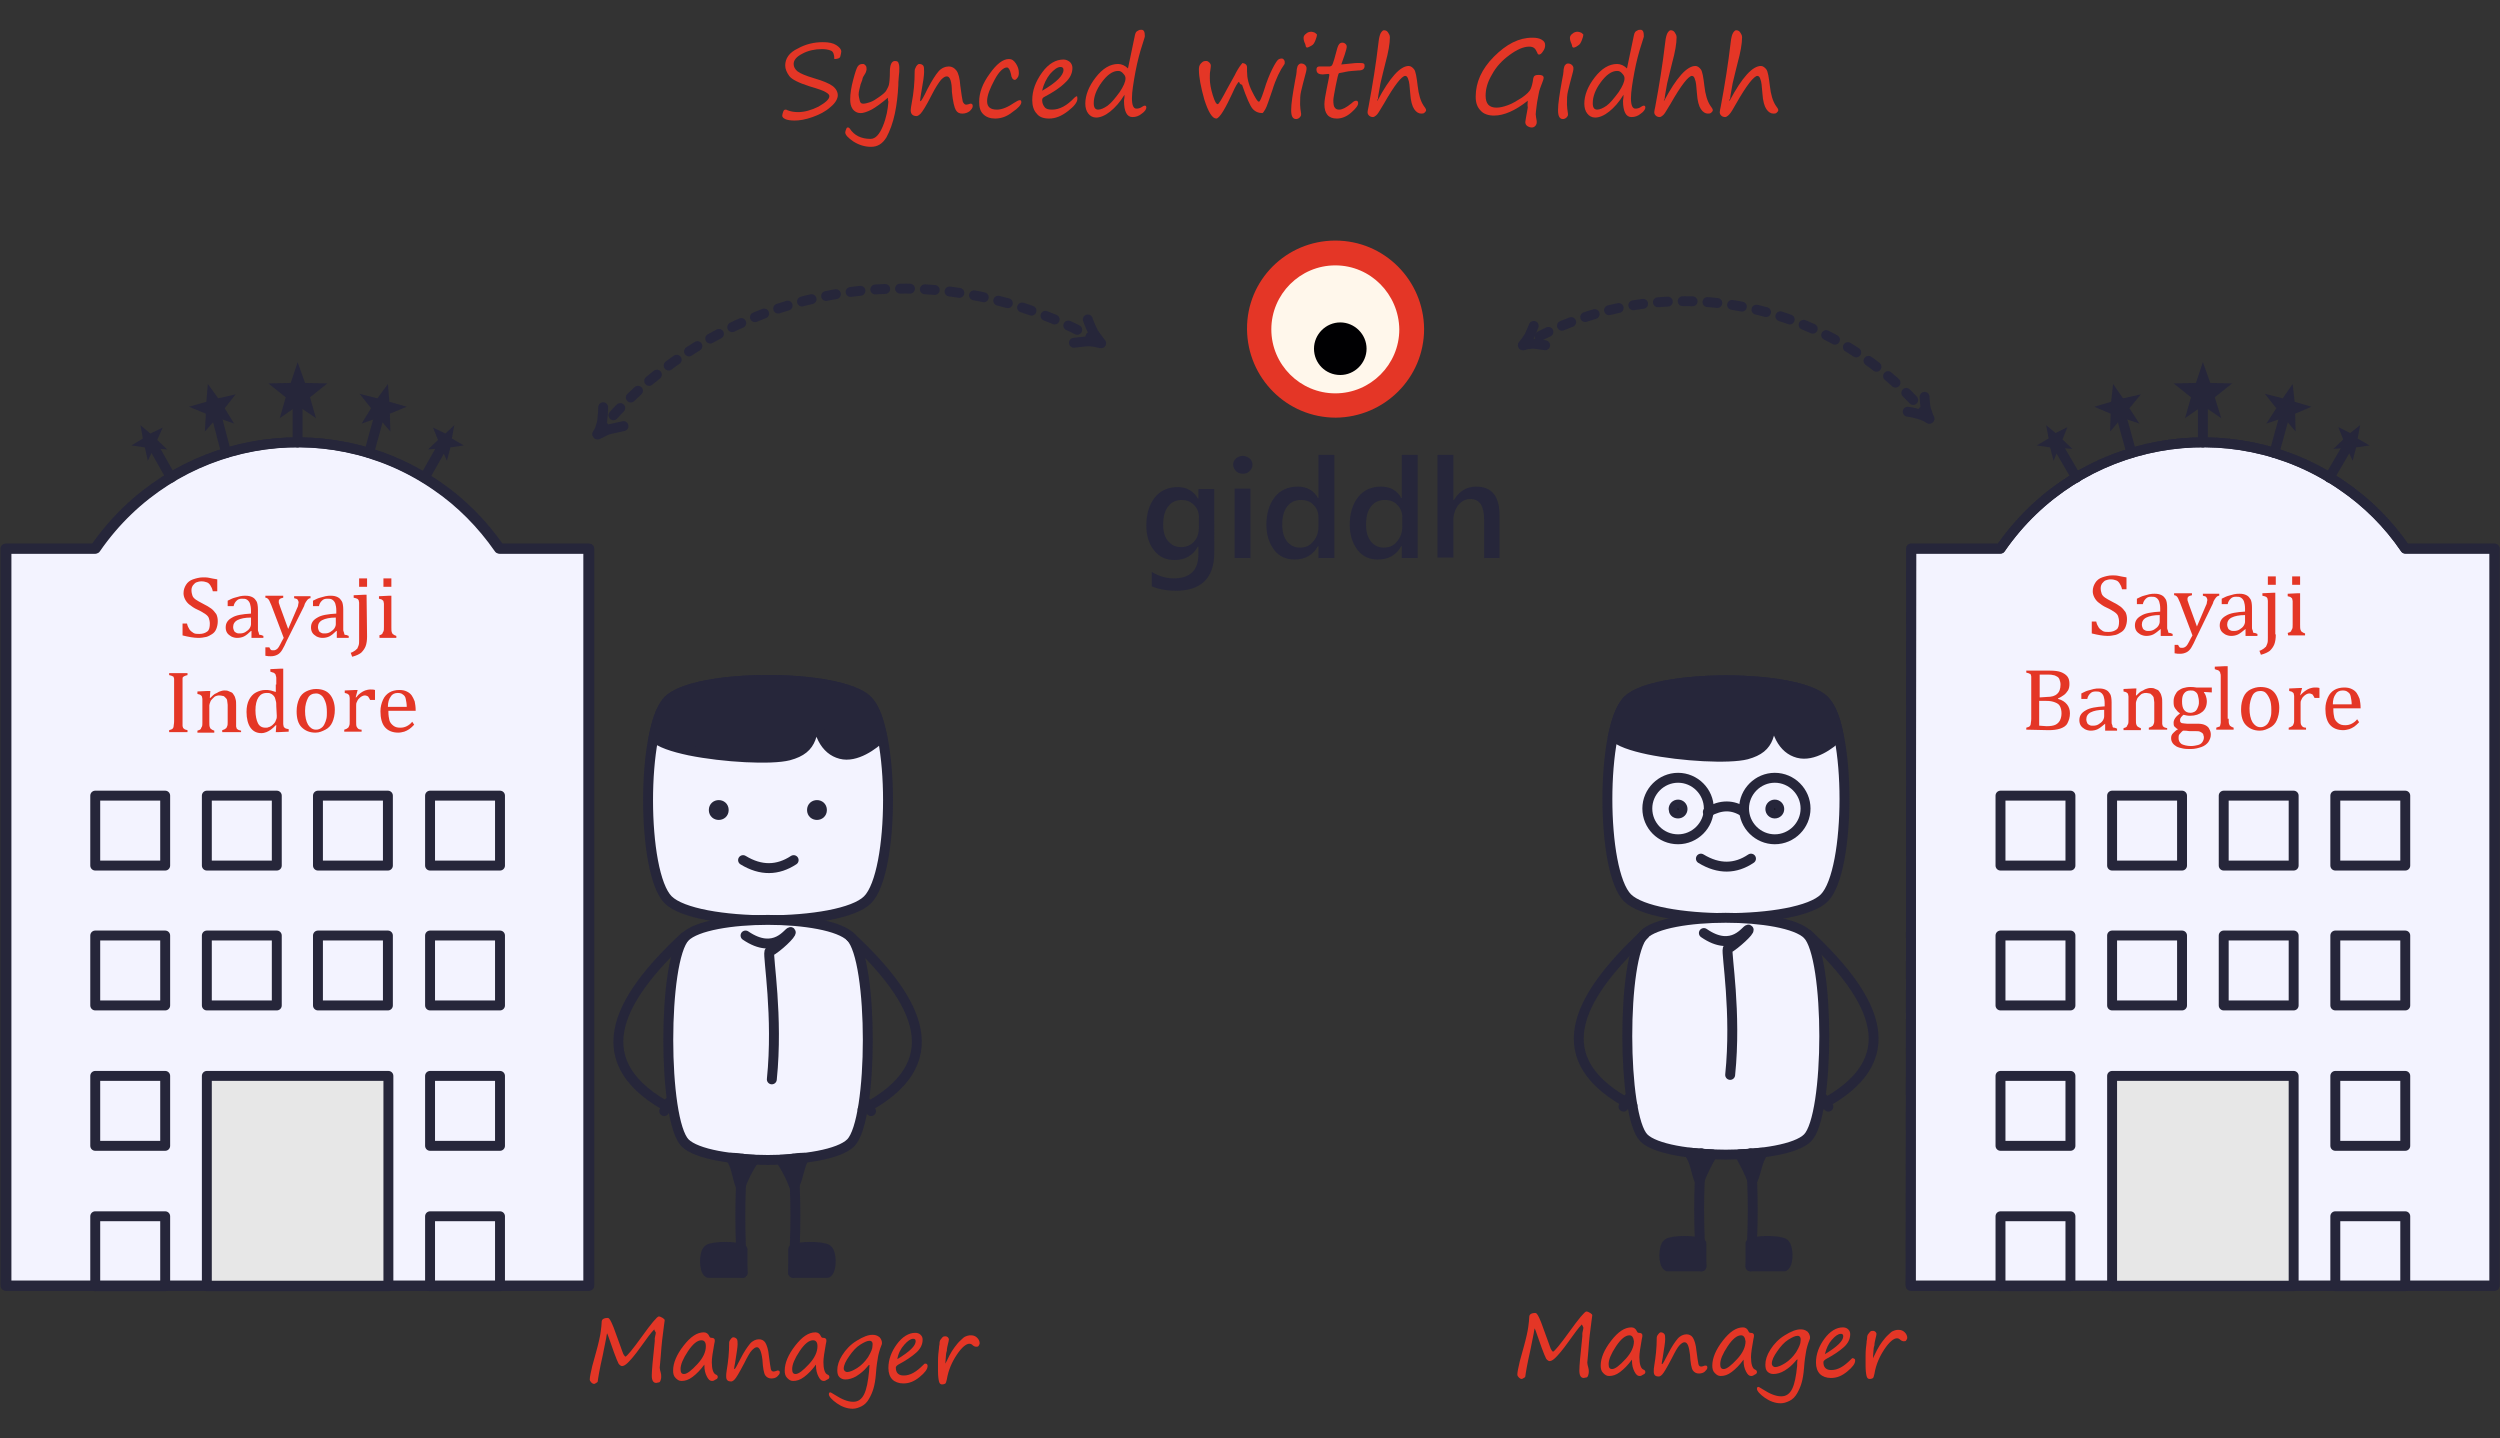 <?xml version="1.0" encoding="utf-8"?>
<!-- Generator: Adobe Illustrator 19.1.0, SVG Export Plug-In . SVG Version: 6.00 Build 0)  -->
<svg version="1.1" id="Layer_1" xmlns="http://www.w3.org/2000/svg" xmlns:xlink="http://www.w3.org/1999/xlink" x="0px" y="0px"
	 viewBox="-387 252 504 290" style="enable-background:new -387 252 504 290;" xml:space="preserve">
<rect x="-387" y="252" width="504" height="290" fill="#333333" stroke="none"/>
<style type="text/css">
	.st0{fill:#F3F3FF;stroke:#26263A;stroke-width:2;stroke-miterlimit:2.613;}
	.st1{fill:#26263A;stroke:#26263A;stroke-width:2;stroke-miterlimit:2.613;}
	.st2{fill:none;stroke:#26263A;stroke-width:2;stroke-linecap:round;stroke-linejoin:round;stroke-miterlimit:2.613;}
	.st3{fill:#000002;stroke:#26263A;stroke-width:2;stroke-miterlimit:2.613;}
	.st4{fill:#26263A;stroke:#26263A;stroke-width:2;stroke-linecap:round;stroke-linejoin:round;stroke-miterlimit:2.613;}
	.st5{fill:none;stroke:#26263A;stroke-width:2;stroke-miterlimit:2.613;}
	.st6{enable-background:new    ;}
	.st7{fill:#26263A;}
	.st8{fill:#FFF7EB;}
	.st9{fill:#E43626;}
	.st10{fill:#000002;}
	
		.st11{fill:none;stroke:#26263A;stroke-width:2;stroke-linecap:round;stroke-linejoin:round;stroke-miterlimit:2.613;stroke-dasharray:2,3;}
	.st12{fill:#F3F3FF;stroke:#26263A;stroke-width:2;stroke-linecap:round;stroke-linejoin:round;stroke-miterlimit:2.613;}
	.st13{fill:#E7E7E7;stroke:#26263A;stroke-width:2;stroke-linecap:round;stroke-linejoin:round;stroke-miterlimit:2.613;}
</style>
<g>
	<path id="Path_11319" class="st0" d="M-252.3,393.2c5.5-5.5,34.7-5.5,40.2,0s5.5,34.7,0,40.2s-34.7,5.5-40.2,0
		C-257.7,428-257.7,398.7-252.3,393.2z"/>
	<path id="Path_11320" class="st1" d="M-252.3,393.2c5.5-5.5,34.7-5.5,40.2,0c1.7,1.8,2.4,4.6,2.9,7.3c-1.7,1.7-5.3,4.3-8.3,3.5
		c-3.1-0.8-4.9-4.1-5-9.9c-0.7,5.8-0.3,8.8-5.5,10.2c-3.5,0.9-13.1,0.4-20-1c-3.3-0.7-6.1-1.6-7.2-2.8
		C-254.7,398.1-254.1,395.2-252.3,393.2z"/>
	<path id="Path_11321" class="st0" d="M-248.9,482.4c4.6,4.6,28.8,4.6,33.4,0c4.6-4.6,4.6-36.9,0-41.5c-4.6-4.6-28.8-4.6-33.4,0
		C-253.4,445.5-253.4,477.8-248.9,482.4z"/>
	<path id="Path_11322" class="st2" d="M-227,425.4c-3.2,2.1-6.6,2.2-10.2,0"/>
	<path id="Path_11323" class="st2" d="M-231.4,469.6c1.3-12.7-0.8-24.6-0.5-25.7c1.7-0.9,4.6-3.7,4.3-4c-0.4-0.2-3.1,4.8-9.1,0.7"/>
	<ellipse id="Ellipse_155" class="st3" cx="-222.3" cy="415.3" rx="1" ry="1"/>
	<ellipse id="Ellipse_156" class="st3" cx="-242.1" cy="415.3" rx="1" ry="1"/>
	<path id="Path_11324" class="st2" d="M-227.1,508.6c0.6-7.6,0.6-15.3,0-23"/>
	<path id="Path_11325" class="st2" d="M-226.9,491.1c-0.7-1.9-1.6-3.6-2.7-5.3c0.8,0,1.5-0.1,2.3-0.2c0.8-0.1,1.6-0.2,2.4-0.2
		C-225.9,487.2-225.9,489-226.9,491.1z"/>
	<path id="Path_11326" class="st4" d="M-227.1,503.9c0.9-0.7,6-0.7,6.9,0s0.9,4.1,0,4.7h-6.9V503.9z"/>
	<path id="Path_11327" class="st2" d="M-237.3,508.6c-0.6-7.6-0.6-15.3,0-23"/>
	<path id="Path_11328" class="st2" d="M-237.7,491.1c0.7-1.9,1.6-3.6,2.7-5.3c-0.8,0-1.5-0.1-2.3-0.2c-0.8-0.1-1.6-0.2-2.4-0.2
		C-238.5,487.2-238.5,489-237.7,491.1z"/>
	<path id="Path_11329" class="st4" d="M-237.3,503.9c-0.9-0.7-6-0.7-6.9,0s-0.9,4.1,0,4.7h6.9V503.9z"/>
	<path id="Path_11330" class="st2" d="M-213.1,475.7c17.8-9.2,11.6-21.8-2.4-34.8"/>
	<line id="Line_867" class="st2" x1="-212.4" y1="474.2" x2="-211.4" y2="476"/>
	<path id="Path_11331" class="st2" d="M-251.4,475.7c-17.8-9.2-11.6-21.8,2.4-34.8"/>
	<line id="Line_868" class="st2" x1="-252.1" y1="474.2" x2="-253.1" y2="476"/>
	<path id="Path_11332" class="st0" d="M-58.9,393.2c5.4-5.4,34.3-5.4,39.7,0c5.4,5.4,5.4,34.3,0,39.8s-34.3,5.4-39.7,0
		C-64.3,427.6-64.3,398.6-58.9,393.2z"/>
	<path id="Path_11333" class="st1" d="M-58.9,393.2c5.4-5.4,34.3-5.4,39.7,0c1.7,1.8,2.4,4.5,2.9,7.2c-1.7,1.7-5.2,4.2-8.2,3.4
		c-3-0.8-4.8-4-5-9.8c-0.7,5.8-0.3,8.7-5.4,10.1c-3.5,0.9-13,0.4-19.8-1c-3.3-0.7-6-1.6-7.1-2.8C-61.3,398-60.6,395.1-58.9,393.2z"
		/>
	<path id="Path_11334" class="st0" d="M-55.6,481.4c4.5,4.5,28.5,4.5,33,0s4.5-36.5,0-41s-28.5-4.5-33,0S-60,477-55.6,481.4z"/>
	<path id="Path_11335" class="st2" d="M-34,425.1c-3.1,2.1-6.5,2.2-10.1,0"/>
	<path id="Path_11336" class="st2" d="M-38.2,468.7c1.3-12.6-0.8-24.4-0.5-25.4c1.6-0.9,4.6-3.7,4.2-3.9c-0.4-0.2-3.1,4.8-9,0.7"/>
	<path id="Path_11337" class="st3" d="M-29.2,416c0.5,0,0.9-0.4,0.9-0.9s-0.4-0.9-0.9-0.9s-0.9,0.4-0.9,0.9S-29.7,416-29.2,416
		L-29.2,416z"/>
	<path id="Path_11338" class="st3" d="M-48.7,416c0.5,0,0.9-0.4,0.9-0.9s-0.4-0.9-0.9-0.9s-0.9,0.4-0.9,0.9S-49.3,416-48.7,416
		L-48.7,416z"/>
	<path id="Path_11339" class="st2" d="M-34.1,507.3c0.6-7.6,0.6-15.2,0-22.8"/>
	<path id="Path_11340" class="st2" d="M-33.7,490c-0.7-1.8-1.6-3.6-2.6-5.3c0.8,0,1.5-0.1,2.3-0.1c0.8-0.1,1.6-0.2,2.4-0.2
		C-32.8,486.2-32.8,488-33.7,490z"/>
	<path id="Path_11341" class="st4" d="M-34.1,502.7c0.9-0.7,5.9-0.7,6.8,0s0.9,4.1,0,4.6h-6.8V502.7z"/>
	<path id="Path_11342" class="st2" d="M-44,507.3c-0.6-7.6-0.6-15.2,0-22.8"/>
	<path id="Path_11343" class="st2" d="M-44.4,490c0.7-1.8,1.6-3.6,2.6-5.3c-0.8,0-1.5-0.1-2.3-0.1c-0.8-0.1-1.6-0.2-2.4-0.2
		C-45.2,486.2-45.2,488-44.4,490z"/>
	<path id="Path_11344" class="st4" d="M-44,502.7c-0.9-0.7-5.9-0.7-6.8,0s-0.9,4.1,0,4.6h6.8V502.7z"/>
	<path id="Path_11345" class="st2" d="M-20.1,474.9c17.6-9.1,11.5-21.5-2.4-34.5"/>
	<line id="Line_869" class="st2" x1="-19.5" y1="473.4" x2="-18.4" y2="475.1"/>
	<path id="Path_11346" class="st2" d="M-57.9,474.9c-17.6-9.1-11.5-21.5,2.4-34.5"/>
	<line id="Line_870" class="st2" x1="-58.7" y1="473.4" x2="-59.7" y2="475.1"/>
	<path id="Path_11347" class="st5" d="M-48.7,421.2c3.4,0,6.2-2.8,6.2-6.2c0-3.4-2.8-6.2-6.2-6.2s-6.2,2.8-6.2,6.2l0,0
		C-54.9,418.4-52.2,421.2-48.7,421.2C-48.8,421.2-48.8,421.2-48.7,421.2z"/>
	<path id="Path_11348" class="st5" d="M-29.2,421.2c3.4,0,6.2-2.8,6.2-6.2c0-3.4-2.8-6.2-6.2-6.2s-6.2,2.8-6.2,6.2l0,0
		C-35.4,418.4-32.6,421.2-29.2,421.2L-29.2,421.2z"/>
	<path id="Path_11349" class="st2" d="M-35.4,415.7c-2.3-1.5-4.6-1.5-7.3,0"/>
	<g class="st6">
		<path class="st7" d="M-142.2,363.4c0,5.1-2.6,7.7-7.8,7.7c-1.8,0-3.4-0.3-4.8-0.9v-2.9c1.5,0.9,3,1.3,4.4,1.3c3.3,0,5-1.6,5-4.9
			v-1.5h-0.1c-1,1.8-2.6,2.7-4.7,2.7c-1.7,0-3.1-0.6-4.1-1.9c-1-1.2-1.6-2.9-1.6-5c0-2.4,0.6-4.3,1.7-5.7c1.1-1.4,2.7-2.1,4.6-2.1
			s3.2,0.8,4.1,2.3h0.1v-1.9h3.2V363.4L-142.2,363.4z M-145.3,358.1v-1.8c0-1-0.3-1.8-1-2.5c-0.7-0.7-1.5-1-2.4-1
			c-1.2,0-2.1,0.4-2.8,1.3c-0.7,0.9-1,2.1-1,3.7c0,1.4,0.3,2.5,1,3.3c0.7,0.8,1.5,1.2,2.6,1.2s2-0.4,2.7-1.2
			C-145.5,360.3-145.3,359.3-145.3,358.1z"/>
		<path class="st7" d="M-136.5,347.5c-0.5,0-1-0.2-1.3-0.5c-0.3-0.3-0.6-0.8-0.6-1.3s0.2-1,0.6-1.3c0.4-0.3,0.8-0.5,1.3-0.5
			s1,0.2,1.4,0.5s0.6,0.8,0.6,1.3s-0.2,0.9-0.6,1.3C-135.5,347.4-135.9,347.5-136.5,347.5z M-134.9,364.5h-3.2v-14h3.2V364.5z"/>
		<path class="st7" d="M-118,364.5h-3.2v-2.4h-0.1c-1,1.8-2.6,2.7-4.7,2.7c-1.7,0-3.1-0.6-4.1-1.9s-1.6-3-1.6-5.1
			c0-2.3,0.6-4.2,1.7-5.6c1.1-1.4,2.7-2.1,4.6-2.1s3.3,0.8,4.1,2.3h0.1v-8.7h3.2L-118,364.5L-118,364.5z M-121.2,358.1v-1.8
			c0-1-0.3-1.8-1-2.5c-0.6-0.7-1.5-1-2.5-1c-1.2,0-2.1,0.4-2.8,1.3c-0.7,0.9-1,2.1-1,3.7c0,1.4,0.3,2.5,1,3.4
			c0.7,0.8,1.5,1.2,2.6,1.2s2-0.4,2.6-1.2C-121.5,360.3-121.2,359.3-121.2,358.1z"/>
		<path class="st7" d="M-101.2,364.5h-3.2v-2.4h-0.1c-1,1.8-2.6,2.7-4.7,2.7c-1.7,0-3.1-0.6-4.1-1.9s-1.6-3-1.6-5.1
			c0-2.3,0.6-4.2,1.7-5.6c1.1-1.4,2.7-2.1,4.6-2.1s3.3,0.8,4.1,2.3h0.1v-8.7h3.2V364.5z M-104.3,358.1v-1.8c0-1-0.3-1.8-1-2.5
			c-0.6-0.7-1.5-1-2.5-1c-1.2,0-2.1,0.4-2.8,1.3c-0.7,0.9-1,2.1-1,3.7c0,1.4,0.3,2.5,1,3.4c0.7,0.8,1.5,1.2,2.6,1.2s2-0.4,2.6-1.2
			C-104.6,360.3-104.3,359.3-104.3,358.1z"/>
		<path class="st7" d="M-84.6,364.5h-3.2v-7.7c0-2.8-0.9-4.2-2.8-4.2c-0.9,0-1.7,0.4-2.4,1.2c-0.6,0.8-1,1.8-1,3.1v7.5h-3.2v-20.7
			h3.2v9.1h0.1c1.1-1.8,2.6-2.7,4.5-2.7c3.1,0,4.7,1.9,4.7,5.7v8.7H-84.6z"/>
	</g>
	<path id="Path_11350" class="st8" d="M-117.8,302.6c8.7,0,15.8,7,15.8,15.7s-7,15.8-15.7,15.8s-15.8-7-15.8-15.7l0,0
		C-133.6,309.7-126.6,302.6-117.8,302.6C-117.9,302.6-117.9,302.6-117.8,302.6z"/>
	<path id="Path_11351" class="st9" d="M-117.8,300.5c9.9,0,17.8,8,17.9,17.8c0,9.9-8,17.8-17.8,17.9c-9.9,0-17.8-8-17.9-17.8l0,0
		C-135.7,308.5-127.7,300.5-117.8,300.5C-117.9,300.5-117.9,300.5-117.8,300.5z M-117.8,305.5c-7.1,0-12.9,5.8-12.9,12.9
		c0,7.1,5.8,12.9,12.9,12.9s12.9-5.8,12.9-12.9l0,0C-105,311.3-110.7,305.5-117.8,305.5L-117.8,305.5z"/>
	<path id="Path_11352" class="st10" d="M-116.8,327.6c2.9,0,5.3-2.4,5.3-5.3c0-2.9-2.4-5.3-5.3-5.3s-5.3,2.4-5.3,5.3l0,0
		C-122.1,325.2-119.8,327.6-116.8,327.6L-116.8,327.6z"/>
	<path id="Path_11353" class="st11" d="M-266.6,339.5c20.6-25.5,54.8-35.6,86-25.4c5.5,1.8,10.7,4.1,15.6,7"/>
	<path id="Path_11354" class="st2" d="M-170.5,321.1c0.9-0.1,1.8-0.2,2.7-0.3c1,0,1.9,0.2,2.8,0.4c-0.6-0.8-1.1-1.4-1.6-2.2
		c-0.4-0.8-0.8-1.7-1.1-2.6"/>
	<path id="Path_11355" class="st2" d="M-265.4,334.1c0,0.9-0.1,1.8-0.2,2.8c-0.2,0.9-0.5,1.8-0.9,2.7c0.9-0.4,1.6-0.9,2.5-1.1
		s1.8-0.4,2.7-0.6"/>
	<path id="Path_11356" class="st11" d="M2,336.4c-19.9-24.6-54.7-30.9-81.9-14.8"/>
	<path id="Path_11357" class="st2" d="M-75.5,321.6c-0.7-0.1-1.4-0.2-2.2-0.3c-0.8,0-1.5,0.1-2.3,0.3c0.5-0.6,0.9-1.2,1.3-1.8
		c0.3-0.7,0.6-1.4,0.9-2.1"/>
	<path id="Path_11358" class="st2" d="M1,332c0,0.7,0.1,1.5,0.2,2.2c0.2,0.8,0.5,1.4,0.7,2.2c-0.6-0.4-1.3-0.7-2-0.9
		s-1.5-0.4-2.3-0.5"/>
	<path id="Path_11359" class="st12" d="M-385.7,362.6h18c15.5-22.5,46.3-28.2,68.8-12.7c5,3.4,9.3,7.8,12.7,12.7h18v148.6h-117.5
		V362.6z"/>
	<rect id="Rectangle_2470" x="-367.8" y="497.2" class="st2" width="14.1" height="14.1"/>
	<rect id="Rectangle_2471" x="-300.3" y="497.2" class="st2" width="14.1" height="14.1"/>
	<rect id="Rectangle_2472" x="-367.8" y="468.9" class="st2" width="14.1" height="14.1"/>
	<rect id="Rectangle_2473" x="-345.3" y="468.9" class="st13" width="36.6" height="42.4"/>
	<rect id="Rectangle_2474" x="-300.3" y="468.9" class="st2" width="14.1" height="14.1"/>
	<rect id="Rectangle_2475" x="-367.8" y="440.6" class="st2" width="14.1" height="14.1"/>
	<rect id="Rectangle_2476" x="-345.3" y="440.6" class="st2" width="14.1" height="14.1"/>
	<rect id="Rectangle_2477" x="-322.9" y="440.6" class="st2" width="14.1" height="14.1"/>
	<rect id="Rectangle_2478" x="-300.3" y="440.6" class="st2" width="14.1" height="14.1"/>
	<rect id="Rectangle_2479" x="-367.8" y="412.4" class="st2" width="14.1" height="14.1"/>
	<rect id="Rectangle_2480" x="-345.3" y="412.4" class="st2" width="14.1" height="14.1"/>
	<rect id="Rectangle_2481" x="-322.9" y="412.4" class="st2" width="14.1" height="14.1"/>
	<rect id="Rectangle_2482" x="-300.3" y="412.4" class="st2" width="14.1" height="14.1"/>
	<path id="Path_11360" class="st2" d="M-385.9,362.6h18c15.5-22.5,46.3-28.2,68.8-12.7c5,3.4,9.3,7.8,12.7,12.7h18v148.6h-117.5
		V362.6z"/>
	<line id="Line_871" class="st2" x1="-327" y1="333.9" x2="-327" y2="341.2"/>
	<line id="Line_872" class="st2" x1="-310.7" y1="336.4" x2="-312.6" y2="343.3"/>
	<line id="Line_873" class="st2" x1="-298" y1="342.3" x2="-301.4" y2="348.3"/>
	<line id="Line_874" class="st2" x1="-343.2" y1="336.4" x2="-341.4" y2="343.3"/>
	<line id="Line_875" class="st2" x1="-355.9" y1="342.3" x2="-352.5" y2="348.3"/>
	<path id="Path_11361" class="st7" d="M-327,325l1.5,4.2l4.5,0.1l-3.5,2.8l1.2,4.2l-3.7-2.5l-3.6,2.5l1.2-4.2l-3.5-2.8l4.5-0.1
		L-327,325z"/>
	<path id="Path_11362" class="st7" d="M-308.8,329.4l0.3,3.6l3.5,1l-3.4,1.4l0.1,3.6l-2.4-2.8l-3.4,1.2l1.9-3.1l-2.3-2.9l3.6,0.9
		L-308.8,329.4z"/>
	<path id="Path_11363" class="st7" d="M-295.4,337.7l-0.5,2.7l2.4,1.4l-2.7,0.4l-0.7,2.7l-1.1-2.5l-2.7,0.2l2-1.9l-1-2.5l2.5,1.2
		L-295.4,337.7z"/>
	<path id="Path_11364" class="st7" d="M-345.1,329.4l-0.3,3.6l-3.5,1l3.4,1.4l-0.2,3.6l2.5-2.8l3.4,1.2l-1.9-3.1l2.2-2.8l-3.5,0.8
		L-345.1,329.4z"/>
	<path id="Path_11365" class="st7" d="M-358.7,337.7l0.5,2.7l-2.3,1.4l2.7,0.4l0.6,2.7l1.2-2.5l2.7,0.2l-2-1.9l1.1-2.5l-2.5,1.2
		L-358.7,337.7z"/>
	<g class="st6">
		<path class="st9" d="M-218.8,263.9c0-0.9-0.2-1.5-0.7-1.7s-1.1-0.3-1.8-0.3c-1.4,0-2.8,0.3-3.9,0.9c-1.2,0.6-1.8,1.3-1.8,2.1
			c0,0.6,0.3,1.1,0.8,1.5c0.5,0.4,1.7,0.9,3.4,1.4c1.7,0.5,2.9,1,3.6,1.5c0.7,0.5,1.1,1.2,1.1,1.9c0,0.7-0.5,1.6-1.5,2.4
			c-1,0.9-2.2,1.5-3.6,2c-1.4,0.5-2.6,0.7-3.6,0.7c-0.8,0-1.5-0.1-1.9-0.3c-0.4-0.2-0.6-0.4-0.6-0.7c0-0.2,0.1-0.5,0.2-0.8
			c0.1-0.3,0.3-0.4,0.4-0.4c0.1,0,0.3,0,0.4,0.1c0.7,0.3,1.5,0.4,2.2,0.4c1.3,0,2.7-0.4,4.1-1.1c1.4-0.8,2.2-1.5,2.2-2.1
			c0-0.3-0.2-0.5-0.7-0.8c-0.4-0.3-1.6-0.7-3.3-1.2c-2.2-0.7-3.6-1.4-4.1-2.1s-0.8-1.4-0.8-2.1c0-1.4,0.8-2.6,2.5-3.4
			c1.6-0.9,3.3-1.3,5.1-1.3c1.2,0,2.1,0.2,2.7,0.6c0.6,0.4,1,0.8,1,1.3c0,0.2-0.1,0.6-0.2,1C-217.7,263.8-218.3,263.9-218.8,263.9z"
			/>
		<path class="st9" d="M-208,271.7c-1.3,1.1-2.4,1.9-3.3,2.4c-1,0.5-1.7,0.7-2.2,0.7c-0.7,0-1.2-0.3-1.6-0.8c-0.4-0.6-0.5-1.2-0.5-2
			c0-1.1,0.2-2.4,0.6-3.9c0.4-1.5,0.7-2.5,1-2.8c0.2-0.3,0.5-0.4,1-0.4c0.2,0,0.3,0.1,0.5,0.3c0.2,0.2,0.2,0.5,0.2,0.8
			c0,0.2-0.1,0.4-0.2,0.7c-0.4,0.6-0.6,1-0.6,1.1c0,0.1-0.1,0.5-0.4,1.2c-0.2,0.8-0.4,1.5-0.4,2.1c0,0.2,0.1,0.6,0.2,1.1
			c0.1,0.5,0.3,0.7,0.7,0.7s0.8-0.1,1.4-0.3s1.2-0.6,1.9-1.1c0.7-0.5,1.2-0.9,1.4-1.3c0.2-0.4,0.4-0.7,0.5-1.1
			c0.1-0.4,0.2-1.3,0.2-2.7s0.4-2.1,1-2.1c0.4,0,0.6,0.1,0.7,0.3s0.2,0.6,0.2,1.1s0,1-0.1,1.7c-0.1,0.9-0.1,1.5-0.1,1.8
			c-0.1,1.9-0.3,3.8-0.7,5.7s-1,3.5-1.7,4.8c-0.8,1.3-1.8,1.9-3.1,1.9c-1.3,0-2.5-0.4-3.6-1.1c-1-0.7-1.6-1.3-1.6-1.8
			c0-0.2,0.1-0.4,0.2-0.7c0.1-0.3,0.2-0.3,0.4-0.3c0.1,0,0.2,0.1,0.3,0.2c0.9,1.4,2.3,2.1,4.2,2.1c1,0,1.8-0.9,2.5-2.6
			c0.7-1.7,1-3.4,1.1-4.9C-208,272.3-208,272-208,271.7z"/>
		<path class="st9" d="M-196.1,267.4c-0.4,0-0.7,0.2-1.2,0.7c-0.4,0.5-1.1,1.5-1.9,3.1c-1.1,2.2-1.9,3.4-2.2,3.7
			c-0.3,0.3-0.6,0.5-0.8,0.5c-0.8,0-1.2-0.4-1.2-1.2c0-0.3,0.1-0.8,0.2-1.4c0.4-2.1,0.6-4.2,0.6-6.5c0-0.3,0.1-0.5,0.3-0.9
			c0.2-0.3,0.4-0.5,0.6-0.5c0.4,0,0.6,0.1,0.8,0.3c0.2,0.2,0.2,0.7,0.2,1.3c0,0.7-0.2,2.1-0.6,4.3c-0.1,0.7-0.2,1.2-0.2,1.4
			c0,0.1,0,0.2,0.1,0.2s0.6-0.8,1.4-2.5c0.9-1.7,1.6-2.8,2.2-3.5c0.6-0.7,1.4-1,2.1-1c0.6,0,1.1,0.3,1.5,0.8s0.7,1.6,0.8,3.1
			c0.2,1.7,0.4,2.7,0.5,3.2c0.2,0.4,0.4,0.6,0.7,0.6c0.2,0,0.5-0.1,0.8-0.2c0.1,0,0.1,0,0.1,0c0.3,0,0.4,0.2,0.4,0.5s-0.2,0.6-0.6,1
			c-0.4,0.3-0.9,0.5-1.5,0.5s-1-0.2-1.3-0.7c-0.3-0.5-0.6-1.7-0.8-3.7C-195.1,268.4-195.5,267.4-196.1,267.4z"/>
		<path class="st9" d="M-186.4,275.9c-1,0-1.8-0.3-2.4-0.9c-0.6-0.6-0.8-1.4-0.8-2.5c0-1.8,0.7-3.7,2.1-5.6c1.4-2,2.7-3,3.9-3
			c0.6,0,1,0.3,1.4,0.9c0.4,0.6,0.6,1.2,0.6,1.9c0,0.4-0.1,0.8-0.3,1c-0.2,0.3-0.4,0.4-0.5,0.4c-0.4,0-0.7-0.4-0.8-1.2
			c-0.2-0.9-0.5-1.3-0.8-1.3c-0.7,0-1.6,0.8-2.5,2.5s-1.5,3.1-1.5,4.3c0,1.2,0.7,1.7,2,1.7c1,0,2.2-0.5,3.5-1.4
			c0.5-0.3,0.8-0.5,1.1-0.5c0.2,0,0.3,0.1,0.3,0.4c0,0.5-0.6,1.2-1.8,2C-184,275.5-185.2,275.9-186.4,275.9z"/>
		<path class="st9" d="M-169.8,271.9c0,0.7-0.6,1.5-1.9,2.5s-2.5,1.5-3.8,1.5c-1.1,0-2-0.3-2.5-1c-0.6-0.6-0.9-1.6-0.9-2.7
			c0-2,0.7-3.8,2-5.6c1.3-1.8,2.8-2.6,4.3-2.6c0.5,0,0.9,0.2,1.3,0.5c0.3,0.3,0.5,0.7,0.5,1.2c0,1.1-0.5,2.1-1.5,3
			c-1,1-2.4,1.9-4.1,2.8c-0.4,0.2-0.5,0.4-0.5,0.7c0,0.6,0.2,1,0.5,1.4c0.3,0.4,0.8,0.5,1.5,0.5c1.5,0,3-0.8,4.5-2.4
			c0.2-0.2,0.4-0.3,0.5-0.3C-169.9,271.3-169.8,271.5-169.8,271.9z M-176.9,270.3c2.9-1.7,4.3-3.1,4.3-4.2c0-0.4-0.2-0.6-0.6-0.6
			c-0.6,0-1.3,0.5-2.1,1.4C-176,267.8-176.6,268.9-176.9,270.3z"/>
		<path class="st9" d="M-160.3,271.1c-0.9,1.5-1.9,2.6-2.9,3.4s-2,1.2-2.8,1.2c-0.7,0-1.2-0.3-1.6-0.8c-0.4-0.5-0.6-1.2-0.6-2
			c0-1.7,0.7-3.5,2.1-5.3s2.9-2.7,4.5-2.7c0.7,0,1.4,0.3,2,0.9l1.4-6.7c0.1-0.5,0.3-0.8,0.6-0.9c0.3-0.2,0.5-0.2,0.7-0.2
			c0.5,0,0.7,0.4,0.7,1.3c0,0.2-0.2,0.7-0.5,1.7c-0.5,1.5-1,3.4-1.4,5.5c-0.4,2.2-0.7,4-0.7,5.3c0,1.4,0.3,2.1,0.9,2.1
			c0.4,0,0.8-0.1,1.2-0.4c0.2-0.1,0.3-0.2,0.5-0.2c0.2,0,0.3,0.1,0.3,0.4s-0.3,0.8-0.9,1.2c-0.6,0.5-1.2,0.7-1.9,0.7
			c-1.1,0-1.7-1.1-1.7-3.3C-160.3,271.8-160.3,271.5-160.3,271.1z M-161.6,266.3c-1.1,0-2.2,0.8-3.3,2.3s-1.6,2.9-1.6,4.2
			c0,0.9,0.3,1.3,0.9,1.3c0.5,0,1.2-0.3,1.9-0.8c0.8-0.6,1.5-1.5,2.4-2.7c0.8-1.2,1.2-2.1,1.2-2.8c0-0.3-0.1-0.6-0.4-0.9
			C-160.9,266.4-161.2,266.3-161.6,266.3z"/>
		<path class="st9" d="M-137.2,268.5c-0.2,0-0.7,0.8-1.4,2.4c-0.6,1.3-1.2,2.5-1.8,3.5s-1.1,1.5-1.4,1.5c-0.8,0-1.6-1.3-2.4-3.8
			c-0.7-2.5-1.1-4.5-1.1-6.1c0-0.5,0.1-0.9,0.4-1.2c0.3-0.3,0.5-0.5,0.9-0.5c0,0,0.1,0,0.3,0c0.1,0,0.3,0.1,0.5,0.3
			c0.2,0.2,0.3,0.4,0.3,0.6l0,0c0,0.1,0,0.4-0.1,1c-0.1,0.4-0.1,1-0.1,1.6c0,1,0.2,2.1,0.6,3.4c0.4,1.3,0.7,1.8,1,1.8
			c0.2,0,0.8-1,1.9-3.1c0.7-1.3,1.2-2.2,1.5-2.7l0.3-0.6c0.5-0.9,0.9-1.5,1.3-1.9c0.6,0.1,0.9,0.4,0.9,0.9c0,0.2,0,0.3,0,0.4
			c0,0.1,0,0.3,0,0.4c0,1.3,0.3,2.6,1,4c0.7,1.4,1.1,2.1,1.4,2.1c0.2,0,0.5-0.7,1-2.2c0.6-2,1.2-3.4,1.7-4.4s0.9-1.6,1.1-1.8
			s0.5-0.3,0.8-0.3c0.2,0,0.3,0.1,0.4,0.2c0.1,0.1,0.2,0.3,0.2,0.5c0,0.3,0,0.4-0.1,0.5c-0.8,1.1-1.7,2.9-2.4,5.2
			c-0.7,2-1.1,3.3-1.4,3.8s-0.5,0.8-0.6,0.8c-0.8,0-1.5-0.3-2-0.9c-0.5-0.6-1.2-2.2-2.1-4.8C-137,269-137.1,268.8-137.2,268.5z"/>
		<path class="st9" d="M-124.9,273.1c0,0.5,0.1,1.1,0.2,1.8c0,0.1,0,0.2,0,0.3s-0.1,0.3-0.3,0.5c-0.2,0.2-0.5,0.3-0.7,0.3
			c-0.7,0-1-0.6-1-1.8c0-1.3,0.3-3.2,0.8-6c0.2-1,0.3-1.5,0.3-1.8c0-0.4,0.1-0.8,0.2-1.1c0.2-0.3,0.4-0.5,0.7-0.5
			c0.3,0,0.6,0.1,0.8,0.3c0.2,0.2,0.3,0.4,0.3,0.6s0,0.5-0.1,0.8c-0.5,1.8-0.8,3.1-1,3.9S-124.9,272-124.9,273.1z M-123.5,261.6
			c-0.1,0-0.3-0.2-0.3-0.5c0-0.1-0.1-0.2-0.1-0.3c-0.2-0.4-0.3-0.8-0.3-1.2c0-0.3,0.2-0.6,0.5-0.8c0.3-0.3,0.7-0.4,1.1-0.4
			c0.2,0,0.4,0.1,0.7,0.2c0.2,0.2,0.4,0.3,0.4,0.4c0,0.2-0.1,0.6-0.3,1.1c-0.2,0.5-0.4,0.9-0.8,1.1
			C-123.1,261.5-123.4,261.6-123.5,261.6z"/>
		<path class="st9" d="M-116.6,265c0.7-0.1,1.4-0.1,2-0.2c0.6-0.1,1.1-0.1,1.5-0.1c0.5,0,0.8,0,1,0.1c0.2,0.1,0.2,0.3,0.2,0.5
			c0,0.6-0.4,0.9-1.2,0.9c-1,0.1-1.9,0.1-2.7,0.3c-0.8,0.2-1.3,0.2-1.3,0.3c-0.1,0.1-0.3,0.9-0.6,2.4c-0.3,1.6-0.5,2.6-0.5,3
			c0,0.8,0.1,1.3,0.3,1.5c0.2,0.3,0.5,0.4,0.9,0.4c0.6,0,1.4-0.4,2.5-1.3c0.4-0.4,0.7-0.5,0.9-0.5c0.3,0,0.4,0.2,0.4,0.5
			c0,0.5-0.5,1.1-1.4,1.9s-1.9,1.2-2.9,1.2c-1.7,0-2.5-1-2.5-2.9c0-0.7,0.2-1.8,0.5-3.3s0.5-2.4,0.5-2.6c0-0.1-0.1-0.2-0.2-0.2
			l-1.1,0.1c-0.9,0-1.3-0.3-1.3-1c0-0.4,0.2-0.6,0.6-0.6h2.1c0.1,0,0.3-0.1,0.4-0.2c0.1-0.1,0.3-0.6,0.5-1.3
			c0.2-0.7,0.4-1.5,0.6-2.2s0.5-1.1,1-1.1c0.3,0,0.5,0.1,0.7,0.3c0.2,0.2,0.2,0.4,0.2,0.6c0,0.1-0.1,0.6-0.4,1.5L-116.6,265z"/>
		<path class="st9" d="M-109.3,272.3c2.5-4.7,4.6-7,6.3-7c0.4,0,0.8,0.3,1.1,0.7s0.5,1.6,0.7,3.3c0.2,1.8,0.6,3.1,1.2,4
			c0.3,0.4,0.5,0.7,0.5,0.9c0,0.2-0.1,0.3-0.3,0.5s-0.4,0.2-0.7,0.2c-0.5,0-1-0.3-1.4-0.9c-0.4-0.6-0.7-1.6-0.8-3.2
			c-0.1-1.4-0.2-2.4-0.4-2.8c-0.1-0.4-0.3-0.7-0.6-0.7c-0.7,0-2.2,1.9-4.3,5.6c-0.7,1.1-1.1,1.9-1.4,2.2s-0.6,0.5-0.8,0.5
			c-0.3,0-0.6-0.1-0.8-0.3c-0.2-0.2-0.3-0.4-0.3-0.7c0-0.2,0.1-0.6,0.2-1.1c0.8-4.3,1.5-8.6,2-12.9c0.1-1,0.3-1.7,0.5-2
			s0.4-0.5,0.6-0.5c0.3,0,0.6,0.1,0.8,0.4s0.4,0.6,0.4,1c0,1.3-0.3,3-0.9,5.2c-0.3,1.1-0.6,2.5-1,4.1c-0.3,1.7-0.5,2.7-0.5,3.1
			C-109.4,272.2-109.4,272.3-109.3,272.3L-109.3,272.3z"/>
		<path class="st9" d="M-79,272.3c-2.5,2-4.8,3-6.8,3c-1.1,0-2.1-0.3-2.7-1c-0.7-0.7-1-1.6-1-2.8c0-2.9,1.2-5.6,3.7-8.1
			s5-3.8,7.7-3.8c0.8,0,1.4,0.1,1.9,0.4s0.7,0.6,0.7,1.1c0,0.4-0.1,0.8-0.4,1.2c-0.3,0.5-0.6,0.7-0.8,0.7c-0.2,0-0.3-0.1-0.4-0.4
			c-0.2-0.4-0.4-0.8-0.6-0.9c-0.2-0.2-0.6-0.3-1-0.3c-1.2,0-2.5,0.6-4,1.7c-1.5,1.1-2.7,2.4-3.5,3.9c-0.9,1.5-1.3,2.9-1.3,4.3
			c0,1.6,0.7,2.4,2.2,2.4c0.7,0,1.5-0.2,2.3-0.5c0.9-0.3,1.8-0.9,2.8-1.5c1-0.7,1.6-1.3,1.8-1.8c0.2-0.5,0.4-1.2,0.5-2.1
			c0.1-0.5,0.4-0.7,1.1-0.7s1,0.2,1,0.6c0,0.2-0.1,0.5-0.3,1c-0.3,0.8-0.6,1.5-0.7,2.2s-0.3,1.4-0.4,2.3c-0.1,0.9-0.2,1.5-0.2,1.8
			s0.1,0.8,0.2,1.4c0,0.1,0,0.2,0,0.3c0,0.2-0.1,0.5-0.3,0.7c-0.2,0.2-0.4,0.3-0.7,0.3c-0.3,0-0.6-0.1-0.9-0.3
			c-0.3-0.2-0.4-0.5-0.4-0.8c0-0.2,0.2-1.2,0.5-2.9C-79.1,273.1-79,272.6-79,272.3z"/>
		<path class="st9" d="M-71.1,273.1c0,0.5,0.1,1.1,0.2,1.8c0,0.1,0,0.2,0,0.3s-0.1,0.3-0.3,0.5c-0.2,0.2-0.5,0.3-0.7,0.3
			c-0.7,0-1-0.6-1-1.8c0-1.3,0.3-3.2,0.8-6c0.2-1,0.3-1.5,0.3-1.8c0-0.4,0.1-0.8,0.2-1.1c0.2-0.3,0.4-0.5,0.7-0.5
			c0.3,0,0.6,0.1,0.8,0.3c0.2,0.2,0.3,0.4,0.3,0.6s0,0.5-0.1,0.8c-0.5,1.8-0.8,3.1-1,3.9S-71.1,272-71.1,273.1z M-69.8,261.6
			c-0.1,0-0.3-0.2-0.3-0.5c0-0.1-0.1-0.2-0.1-0.3c-0.2-0.4-0.3-0.8-0.3-1.2c0-0.3,0.2-0.6,0.5-0.8c0.3-0.3,0.7-0.4,1.1-0.4
			c0.2,0,0.4,0.1,0.7,0.2c0.2,0.2,0.4,0.3,0.4,0.4c0,0.2-0.1,0.6-0.3,1.1c-0.2,0.5-0.4,0.9-0.8,1.1
			C-69.3,261.5-69.6,261.6-69.8,261.6z"/>
		<path class="st9" d="M-59.7,271.1c-0.9,1.5-1.9,2.6-2.9,3.4s-2,1.2-2.8,1.2c-0.7,0-1.2-0.3-1.6-0.8s-0.6-1.2-0.6-2
			c0-1.7,0.7-3.5,2.1-5.3s2.9-2.7,4.5-2.7c0.7,0,1.4,0.3,2,0.9l1.4-6.7c0.1-0.5,0.3-0.8,0.6-0.9c0.3-0.2,0.5-0.2,0.7-0.2
			c0.5,0,0.7,0.4,0.7,1.3c0,0.2-0.2,0.7-0.5,1.7c-0.5,1.5-1,3.4-1.4,5.5c-0.4,2.2-0.7,4-0.7,5.3c0,1.4,0.3,2.1,0.9,2.1
			c0.4,0,0.8-0.1,1.2-0.4c0.2-0.1,0.3-0.2,0.5-0.2s0.3,0.1,0.3,0.4s-0.3,0.8-0.9,1.2c-0.6,0.5-1.2,0.7-1.9,0.7
			c-1.1,0-1.7-1.1-1.7-3.3C-59.7,271.8-59.7,271.5-59.7,271.1z M-61,266.3c-1.1,0-2.2,0.8-3.3,2.3c-1.1,1.5-1.6,2.9-1.6,4.2
			c0,0.9,0.3,1.3,0.9,1.3c0.5,0,1.2-0.3,1.9-0.8s1.5-1.5,2.4-2.7c0.8-1.2,1.2-2.1,1.2-2.8c0-0.3-0.1-0.6-0.4-0.9
			C-60.3,266.4-60.6,266.3-61,266.3z"/>
		<path class="st9" d="M-51.5,272.3c2.5-4.7,4.6-7,6.3-7c0.4,0,0.8,0.3,1.1,0.7s0.5,1.6,0.7,3.3c0.2,1.8,0.6,3.1,1.2,4
			c0.3,0.4,0.5,0.7,0.5,0.9c0,0.2-0.1,0.3-0.3,0.5s-0.4,0.2-0.7,0.2c-0.5,0-1-0.3-1.4-0.9c-0.4-0.6-0.7-1.6-0.8-3.2
			c-0.1-1.4-0.2-2.4-0.4-2.8c-0.1-0.4-0.3-0.7-0.6-0.7c-0.7,0-2.2,1.9-4.3,5.6c-0.7,1.1-1.1,1.9-1.4,2.2c-0.3,0.3-0.6,0.5-0.8,0.5
			c-0.3,0-0.6-0.1-0.8-0.3s-0.3-0.4-0.3-0.7c0-0.2,0.1-0.6,0.2-1.1c0.8-4.3,1.5-8.6,2-12.9c0.1-1,0.3-1.7,0.5-2s0.4-0.5,0.6-0.5
			c0.3,0,0.6,0.1,0.8,0.4s0.4,0.6,0.4,1c0,1.3-0.3,3-0.9,5.2c-0.3,1.1-0.6,2.5-1,4.1c-0.3,1.7-0.5,2.7-0.5,3.1
			C-51.6,272.2-51.6,272.3-51.5,272.3L-51.5,272.3z"/>
		<path class="st9" d="M-38.3,272.3c2.5-4.7,4.6-7,6.3-7c0.4,0,0.8,0.3,1.1,0.7s0.5,1.6,0.7,3.3c0.2,1.8,0.6,3.1,1.2,4
			c0.3,0.4,0.5,0.7,0.5,0.9c0,0.2-0.1,0.3-0.3,0.5s-0.4,0.2-0.7,0.2c-0.5,0-1-0.3-1.4-0.9c-0.4-0.6-0.7-1.6-0.8-3.2
			c-0.1-1.4-0.2-2.4-0.4-2.8c-0.1-0.4-0.3-0.7-0.6-0.7c-0.7,0-2.2,1.9-4.3,5.6c-0.6,1.1-1.1,1.9-1.4,2.2c-0.3,0.3-0.6,0.5-0.8,0.5
			c-0.3,0-0.6-0.1-0.8-0.3s-0.3-0.4-0.3-0.7c0-0.2,0.1-0.6,0.2-1.1c0.8-4.3,1.5-8.6,2-12.9c0.1-1,0.3-1.7,0.5-2s0.4-0.5,0.6-0.5
			c0.3,0,0.6,0.1,0.8,0.4s0.4,0.6,0.4,1c0,1.3-0.3,3-0.9,5.2c-0.3,1.1-0.6,2.5-1,4.1c-0.3,1.7-0.5,2.7-0.5,3.1
			C-38.5,272.2-38.4,272.3-38.3,272.3L-38.3,272.3z"/>
	</g>
	<path id="Path_11366" class="st12" d="M-1.7,362.6h18c15.5-22.5,46.4-28.2,68.9-12.7c5,3.4,9.3,7.7,12.7,12.7h18v148.6H-1.8
		L-1.7,362.6L-1.7,362.6z"/>
	<rect id="Rectangle_2483" x="16.3" y="497.2" class="st2" width="14.1" height="14.1"/>
	<rect id="Rectangle_2484" x="83.8" y="497.2" class="st2" width="14.1" height="14.1"/>
	<rect id="Rectangle_2485" x="16.3" y="468.9" class="st2" width="14.1" height="14.1"/>
	<rect id="Rectangle_2486" x="38.8" y="468.9" class="st13" width="36.6" height="42.4"/>
	<rect id="Rectangle_2487" x="83.8" y="468.9" class="st2" width="14.1" height="14.1"/>
	<rect id="Rectangle_2488" x="16.3" y="440.6" class="st2" width="14.1" height="14.1"/>
	<rect id="Rectangle_2489" x="38.8" y="440.6" class="st2" width="14.1" height="14.1"/>
	<rect id="Rectangle_2490" x="61.3" y="440.6" class="st2" width="14.1" height="14.1"/>
	<rect id="Rectangle_2491" x="83.8" y="440.6" class="st2" width="14.1" height="14.1"/>
	<rect id="Rectangle_2492" x="16.3" y="412.4" class="st2" width="14.1" height="14.1"/>
	<rect id="Rectangle_2493" x="38.8" y="412.4" class="st2" width="14.1" height="14.1"/>
	<rect id="Rectangle_2494" x="61.3" y="412.4" class="st2" width="14.1" height="14.1"/>
	<rect id="Rectangle_2495" x="83.8" y="412.4" class="st2" width="14.1" height="14.1"/>
	<path id="Path_11367" class="st2" d="M-1.7,362.6h18c15.5-22.5,46.4-28.2,68.9-12.7c5,3.4,9.3,7.7,12.7,12.7h18v148.6H-1.8
		L-1.7,362.6L-1.7,362.6z"/>
	<line id="Line_876" class="st2" x1="57.1" y1="333.9" x2="57.1" y2="341.2"/>
	<line id="Line_877" class="st2" x1="73.4" y1="336.4" x2="71.5" y2="343.3"/>
	<line id="Line_878" class="st2" x1="86.1" y1="342.3" x2="82.6" y2="348.3"/>
	<line id="Line_879" class="st2" x1="40.8" y1="336.4" x2="42.7" y2="343.3"/>
	<line id="Line_880" class="st2" x1="28.1" y1="342.3" x2="31.6" y2="348.3"/>
	<path id="Path_11368" class="st7" d="M57.1,325l1.5,4.2l4.4,0.1l-3.5,2.8l1.3,4.2l-3.7-2.5l-3.6,2.5l1.2-4.2l-3.5-2.8l4.5-0.1
		L57.1,325z"/>
	<path id="Path_11369" class="st7" d="M75.2,329.4l0.4,3.6l3.4,1l-3.3,1.4l0.1,3.6l-2.4-2.8l-3.5,1.2l2-3.1l-2.3-2.9l3.6,0.9
		L75.2,329.4z"/>
	<path id="Path_11370" class="st7" d="M88.8,337.7l-0.5,2.7l2.4,1.4l-2.7,0.4l-0.7,2.7l-1.2-2.6l-2.7,0.2l2-1.9l-1-2.5l2.4,1.2
		L88.8,337.7z"/>
	<path id="Path_11371" class="st7" d="M39,329.4l-0.4,3.6l-3.4,1l3.3,1.4l-0.1,3.6l2.4-2.8l3.5,1.2l-2-3.1l2.3-2.8l-3.6,0.8
		L39,329.4z"/>
	<path id="Path_11372" class="st7" d="M25.5,337.7l0.5,2.7l-2.4,1.4l2.7,0.4l0.7,2.7l1.1-2.6l2.7,0.2l-2-1.9l1-2.5l-2.4,1.2
		L25.5,337.7z"/>
	<g class="st6">
		<path class="st9" d="M-349.3,377.7c0.1,0.5,0.3,0.9,0.5,1.2c0.2,0.3,0.5,0.5,0.8,0.7s0.7,0.2,1.2,0.2c0.7,0,1.2-0.2,1.6-0.5
			s0.5-0.9,0.5-1.6c0-0.4-0.1-0.8-0.2-1.1c-0.1-0.3-0.4-0.6-0.7-0.8c-0.3-0.2-0.9-0.6-1.6-0.9s-1.2-0.7-1.6-1s-0.7-0.7-0.9-1.1
			c-0.2-0.4-0.3-0.8-0.3-1.2c0-0.7,0.2-1.2,0.5-1.7s0.8-0.9,1.4-1.1s1.3-0.4,2-0.4c0.4,0,0.9,0,1.3,0.1c0.4,0.1,1,0.2,1.6,0.3v2.4
			h-0.9c-0.1-0.5-0.3-0.9-0.5-1.2c-0.2-0.3-0.4-0.5-0.7-0.6c-0.3-0.1-0.6-0.2-1.1-0.2c-0.4,0-0.7,0.1-1,0.2
			c-0.3,0.1-0.5,0.4-0.7,0.6c-0.2,0.3-0.3,0.6-0.3,1c0,0.4,0.1,0.8,0.2,1.1c0.1,0.3,0.4,0.6,0.7,0.8c0.3,0.2,0.8,0.5,1.4,0.8
			c0.8,0.4,1.3,0.7,1.7,1s0.7,0.7,1,1.1c0.2,0.4,0.3,0.9,0.3,1.4c0,0.6-0.1,1.1-0.3,1.6s-0.5,0.8-0.8,1s-0.8,0.5-1.2,0.6
			c-0.5,0.1-1,0.2-1.6,0.2c-0.9,0-2-0.2-3.2-0.5v-2.4H-349.3z"/>
		<path class="st9" d="M-336.3,379.2h-0.1c-0.5,0.5-1,0.9-1.4,1.1s-0.9,0.3-1.4,0.3c-0.4,0-0.8-0.1-1.2-0.3
			c-0.3-0.2-0.6-0.4-0.8-0.7c-0.2-0.3-0.3-0.7-0.3-1.1c0-0.9,0.4-1.5,1.3-2c0.8-0.5,2.1-0.7,3.8-0.8v-0.6c0-0.6-0.1-1.1-0.2-1.4
			s-0.3-0.6-0.6-0.8c-0.3-0.2-0.6-0.2-1-0.2c-0.5,0-0.8,0.1-1.1,0.4s-0.5,0.6-0.6,1.1h-1.2v-1.1c0.6-0.3,1-0.5,1.4-0.6
			c0.4-0.1,0.8-0.2,1.1-0.3c0.4-0.1,0.8-0.1,1.1-0.1c0.6,0,1,0.1,1.4,0.3s0.6,0.5,0.8,0.8s0.3,1,0.3,1.7v3.1c0,0.4,0,0.7,0,0.9
			c0,0.2,0,0.3,0.1,0.5s0.1,0.3,0.1,0.4c0,0.1,0.1,0.2,0.3,0.2s0.3,0.1,0.6,0.2v0.4h-2.4L-336.3,379.2z M-336.4,376.5
			c-1.2,0-2.1,0.2-2.7,0.5s-0.9,0.8-0.9,1.4c0,0.3,0.1,0.6,0.2,0.8c0.1,0.2,0.3,0.3,0.5,0.4c0.2,0.1,0.4,0.1,0.7,0.1
			c0.4,0,0.8-0.1,1.1-0.3c0.3-0.2,0.6-0.4,0.8-0.7c0.2-0.3,0.3-0.6,0.3-0.9V376.5z"/>
		<path class="st9" d="M-329.2,381.2c-0.3,0.7-0.6,1.3-0.9,1.8s-0.6,0.8-1,1s-0.8,0.3-1.3,0.3c-0.3,0-0.7,0-1.1-0.1v-1.7h0.8
			c0.1,0.2,0.2,0.4,0.3,0.5c0.1,0.1,0.3,0.1,0.5,0.1s0.3,0,0.5-0.1c0.2-0.1,0.3-0.2,0.4-0.3s0.3-0.4,0.5-0.8
			c0.2-0.4,0.4-0.8,0.7-1.3l-2.5-6.6c-0.2-0.4-0.3-0.7-0.4-0.9c-0.1-0.2-0.2-0.3-0.3-0.4c-0.1-0.1-0.3-0.2-0.5-0.2v-0.4h3.6v0.4
			c-0.3,0.1-0.5,0.1-0.6,0.2c-0.1,0.1-0.2,0.1-0.2,0.2c-0.1,0.1-0.1,0.2-0.1,0.4s0,0.3,0.1,0.5s0.1,0.4,0.2,0.6l1.6,4.4l1.8-4.2
			c0.1-0.2,0.2-0.4,0.2-0.6s0.1-0.4,0.1-0.5c0-0.3-0.1-0.4-0.2-0.6s-0.4-0.2-0.7-0.3v-0.4h3.3v0.4c-0.2,0-0.4,0.1-0.5,0.2
			c-0.1,0.1-0.2,0.2-0.4,0.5s-0.3,0.5-0.4,0.9L-329.2,381.2z"/>
		<path class="st9" d="M-319.1,379.2h-0.1c-0.5,0.5-1,0.9-1.4,1.1s-0.9,0.3-1.4,0.3c-0.4,0-0.8-0.1-1.2-0.3
			c-0.3-0.2-0.6-0.4-0.8-0.7c-0.2-0.3-0.3-0.7-0.3-1.1c0-0.9,0.4-1.5,1.3-2c0.8-0.5,2.1-0.7,3.8-0.8v-0.6c0-0.6-0.1-1.1-0.2-1.4
			s-0.3-0.6-0.6-0.8c-0.3-0.2-0.6-0.2-1-0.2c-0.5,0-0.8,0.1-1.1,0.4s-0.5,0.6-0.6,1.1h-1.2v-1.1c0.6-0.3,1-0.5,1.4-0.6
			c0.4-0.1,0.8-0.2,1.1-0.3c0.4-0.1,0.8-0.1,1.1-0.1c0.6,0,1,0.1,1.4,0.3s0.6,0.5,0.8,0.8s0.3,1,0.3,1.7v3.1c0,0.4,0,0.7,0,0.9
			c0,0.2,0,0.3,0.1,0.5s0.1,0.3,0.1,0.4c0,0.1,0.1,0.2,0.3,0.2s0.3,0.1,0.6,0.2v0.4h-2.4L-319.1,379.2z M-319.3,376.5
			c-1.2,0-2.1,0.2-2.7,0.5s-0.9,0.8-0.9,1.4c0,0.3,0.1,0.6,0.2,0.8c0.1,0.2,0.3,0.3,0.5,0.4c0.2,0.1,0.4,0.1,0.7,0.1
			c0.4,0,0.8-0.1,1.1-0.3c0.3-0.2,0.6-0.4,0.8-0.7c0.2-0.3,0.3-0.6,0.3-0.9V376.5z"/>
		<path class="st9" d="M-313,380.3c0,0.8-0.1,1.5-0.3,2s-0.5,0.9-0.9,1.3c-0.4,0.3-1,0.6-1.8,0.8l-0.3-0.8c0.4-0.1,0.6-0.3,0.8-0.4
			c0.2-0.1,0.3-0.3,0.5-0.4c0.1-0.2,0.2-0.4,0.3-0.7c0.1-0.3,0.1-0.6,0.1-1.1v-6.5c0-0.5,0-0.8,0-1s-0.1-0.4-0.1-0.5
			c-0.1-0.1-0.1-0.2-0.3-0.3s-0.3-0.1-0.7-0.2V372l2.1-0.1h0.5L-313,380.3L-313,380.3z M-313,368.6v1.7h-1.6v-1.7H-313z"/>
		<path class="st9" d="M-310.6,380.1c0.2-0.1,0.4-0.1,0.5-0.2c0.1-0.1,0.2-0.1,0.2-0.2c0-0.1,0.1-0.2,0.2-0.4
			c0.1-0.2,0.1-0.5,0.1-0.9v-3.8c0-0.4,0-0.7,0-0.9c0-0.2-0.1-0.4-0.1-0.5c0-0.1-0.2-0.2-0.3-0.3c-0.1-0.1-0.3-0.1-0.6-0.2v-0.5
			l2-0.1h0.5v6.3c0,0.5,0,0.9,0.1,1.1s0.1,0.3,0.3,0.4c0.1,0.1,0.3,0.2,0.6,0.3v0.4h-3.4v-0.5H-310.6z M-308.1,368.6v1.7h-1.6v-1.7
			H-308.1z"/>
	</g>
	<g class="st6">
		<path class="st9" d="M-350.2,397.4c0,0.4,0,0.7,0,0.9c0,0.2,0.1,0.3,0.1,0.4c0,0.1,0.2,0.2,0.3,0.3s0.3,0.1,0.6,0.2v0.4h-3.7v-0.4
			c0.4-0.1,0.6-0.2,0.7-0.3s0.2-0.3,0.2-0.5s0.1-0.5,0.1-1v-7.6c0-0.4,0-0.7,0-0.9s-0.1-0.3-0.1-0.4c0-0.1-0.2-0.2-0.3-0.2
			c-0.1-0.1-0.3-0.1-0.6-0.2v-0.4h3.7v0.4c-0.3,0.1-0.4,0.1-0.6,0.2c-0.2,0.1-0.2,0.1-0.3,0.2c-0.1,0.1-0.1,0.2-0.1,0.4
			c0,0.2,0,0.5,0,0.9L-350.2,397.4L-350.2,397.4z"/>
		<path class="st9" d="M-338.7,399.6h-3.5v-0.4c0.2-0.1,0.4-0.1,0.5-0.2c0.1-0.1,0.2-0.1,0.3-0.2c0.1-0.1,0.1-0.2,0.2-0.4
			c0.1-0.2,0.1-0.5,0.1-0.9v-2.3c0-0.4,0-0.8,0-1.1c0-0.3-0.1-0.6-0.1-0.8c0-0.2-0.1-0.4-0.2-0.5c-0.1-0.1-0.2-0.2-0.3-0.3
			s-0.2-0.2-0.4-0.2c-0.1,0-0.3-0.1-0.6-0.1s-0.4,0-0.7,0.1c-0.3,0.1-0.4,0.2-0.7,0.5s-0.4,0.4-0.5,0.7c-0.1,0.3-0.2,0.5-0.2,0.7
			v3.3c0,0.5,0,0.9,0.1,1.1s0.1,0.3,0.3,0.4c0.1,0.1,0.3,0.2,0.6,0.3v0.4h-3.4v-0.4c0.2-0.1,0.4-0.1,0.5-0.2
			c0.1-0.1,0.2-0.1,0.2-0.2c0-0.1,0.1-0.2,0.2-0.4c0.1-0.2,0.1-0.5,0.1-0.9v-3.8c0-0.4,0-0.7,0-0.9c0-0.2-0.1-0.4-0.1-0.5
			c0-0.1-0.2-0.2-0.3-0.3c-0.1-0.1-0.3-0.1-0.6-0.2v-0.5l2.1-0.1h0.5l-0.1,1.4h0.1c0.4-0.4,0.8-0.8,1.1-0.9c0.3-0.1,0.5-0.3,0.8-0.4
			c0.3-0.1,0.6-0.2,0.9-0.2s0.6,0,0.8,0.1c0.2,0.1,0.5,0.2,0.7,0.3s0.3,0.3,0.5,0.6c0.2,0.3,0.2,0.5,0.3,0.8s0.1,0.7,0.1,1.2v3.3
			c0,0.4,0,0.7,0,0.9c0,0.2,0.1,0.3,0.1,0.4c0,0.1,0.1,0.2,0.3,0.3c0.1,0.1,0.3,0.1,0.6,0.2v0.3H-338.7z"/>
		<path class="st9" d="M-331.3,390c0-0.6,0-1,0-1.2s0-0.4-0.1-0.6c0-0.2-0.1-0.3-0.2-0.4c-0.1-0.1-0.2-0.2-0.3-0.2s-0.3-0.1-0.6-0.2
			v-0.5l2.1-0.1h0.5V397c0,0.5,0,0.8,0,1s0.1,0.4,0.1,0.5c0,0.1,0.2,0.2,0.3,0.3c0.1,0.1,0.3,0.1,0.7,0.2v0.5l-2.1,0.1h-0.5l0.1-1.4
			h-0.1c-0.4,0.4-0.7,0.7-1,0.9s-0.6,0.4-0.9,0.5c-0.3,0.1-0.6,0.2-1,0.2c-1,0-1.7-0.4-2.2-1.1s-0.8-1.8-0.8-3.2
			c0-1,0.2-1.8,0.5-2.4c0.3-0.6,0.8-1.2,1.4-1.5s1.2-0.5,1.9-0.5c0.4,0,0.7,0,1.1,0.1c0.3,0.1,0.6,0.2,1,0.3V390H-331.3z
			 M-331.3,394.4c0-0.5,0-0.8-0.1-1.1c-0.1-0.3-0.1-0.5-0.2-0.7s-0.2-0.3-0.4-0.5s-0.3-0.2-0.5-0.3s-0.4-0.1-0.7-0.1
			c-0.8,0-1.3,0.3-1.7,0.9c-0.4,0.6-0.6,1.5-0.6,2.6c0,1.1,0.2,2,0.5,2.6c0.3,0.6,0.8,0.9,1.5,0.9c0.3,0,0.5,0,0.6-0.1
			c0.2,0,0.3-0.1,0.5-0.2c0.2-0.1,0.3-0.2,0.5-0.4c0.2-0.2,0.3-0.3,0.4-0.5s0.1-0.3,0.2-0.5s0.1-0.4,0.1-0.7L-331.3,394.4
			L-331.3,394.4z"/>
		<path class="st9" d="M-323.4,399.7c-1.2,0-2.1-0.4-2.8-1.1s-1-1.8-1-3.2c0-1,0.2-1.8,0.5-2.5s0.8-1.2,1.4-1.5s1.3-0.5,2-0.5
			c1.3,0,2.2,0.4,2.8,1.1c0.6,0.7,1,1.8,1,3.1c0,1-0.2,1.8-0.5,2.5s-0.8,1.2-1.4,1.5S-322.6,399.7-323.4,399.7z M-325.5,395.3
			c0,1.2,0.2,2.1,0.6,2.8c0.4,0.6,0.9,1,1.6,1c0.4,0,0.7-0.1,1-0.3c0.3-0.2,0.5-0.4,0.7-0.8c0.2-0.4,0.3-0.7,0.4-1.1
			c0.1-0.4,0.1-0.9,0.1-1.3c0-0.9-0.1-1.6-0.3-2.1s-0.4-1-0.8-1.3s-0.7-0.4-1.1-0.4c-0.7,0-1.3,0.3-1.6,0.9
			C-325.2,393.3-325.5,394.1-325.5,395.3z"/>
		<path class="st9" d="M-315.3,392.6h0.1c0.3-0.4,0.6-0.7,0.9-0.9c0.3-0.2,0.6-0.4,0.9-0.5c0.3-0.1,0.7-0.2,1.1-0.2
			c0.3,0,0.6,0,0.9,0.1v2h-1c-0.1-0.3-0.3-0.5-0.4-0.7c-0.2-0.1-0.4-0.2-0.7-0.2c-0.2,0-0.4,0.1-0.6,0.2c-0.2,0.1-0.4,0.3-0.6,0.5
			s-0.3,0.5-0.4,0.7s-0.1,0.4-0.1,0.7v3.1c0,0.5,0,0.9,0.1,1.1s0.2,0.3,0.3,0.4c0.1,0.1,0.4,0.2,0.7,0.2v0.4h-3.5v-0.4
			c0.2-0.1,0.4-0.1,0.5-0.2c0.1-0.1,0.2-0.1,0.3-0.2c0.1-0.1,0.1-0.2,0.2-0.4c0.1-0.2,0.1-0.5,0.1-0.9v-3.8c0-0.4,0-0.7,0-0.9
			c0-0.2-0.1-0.4-0.1-0.5c0-0.1-0.2-0.2-0.3-0.3c-0.1-0.1-0.3-0.1-0.6-0.2v-0.5l2.1-0.1h0.5L-315.3,392.6z"/>
		<path class="st9" d="M-303.5,398.1c-0.4,0.4-0.7,0.7-1,0.9c-0.3,0.2-0.7,0.4-1,0.5c-0.4,0.1-0.8,0.2-1.2,0.2
			c-1.2,0-2.1-0.4-2.7-1.1s-0.9-1.8-0.9-3.2c0-0.9,0.2-1.6,0.5-2.3c0.3-0.7,0.8-1.2,1.3-1.5s1.2-0.5,2-0.5c0.6,0,1.1,0.1,1.5,0.3
			c0.4,0.2,0.7,0.4,1,0.8c0.2,0.3,0.4,0.7,0.6,1.2c0.1,0.5,0.2,1.1,0.2,1.9h-5.5v0.2c0,0.7,0.1,1.3,0.2,1.7s0.4,0.8,0.8,1.1
			c0.4,0.3,0.8,0.4,1.4,0.4c0.5,0,0.9-0.1,1.3-0.3s0.8-0.5,1.1-0.9L-303.5,398.1z M-305,394.5c0-0.6-0.1-1.1-0.2-1.6
			s-0.3-0.7-0.6-0.9c-0.2-0.2-0.6-0.3-1-0.3c-0.6,0-1.1,0.2-1.4,0.7c-0.4,0.5-0.6,1.2-0.6,2.1H-305L-305,394.5z"/>
	</g>
	<g class="st6">
		<path class="st9" d="M35.6,377.3c0.1,0.5,0.3,0.9,0.5,1.2c0.2,0.3,0.5,0.5,0.8,0.7s0.7,0.2,1.2,0.2c0.7,0,1.2-0.2,1.6-0.5
			s0.5-0.9,0.5-1.6c0-0.4-0.1-0.8-0.2-1.1c-0.1-0.3-0.4-0.6-0.7-0.8c-0.3-0.2-0.9-0.6-1.6-0.9c-0.7-0.3-1.2-0.7-1.6-1
			c-0.4-0.3-0.7-0.7-0.9-1.1c-0.2-0.4-0.3-0.8-0.3-1.2c0-0.7,0.2-1.2,0.5-1.7s0.8-0.9,1.4-1.1s1.3-0.4,2-0.4c0.4,0,0.9,0,1.3,0.1
			c0.4,0.1,1,0.2,1.6,0.3v2.4h-0.9c-0.1-0.5-0.3-0.9-0.5-1.2c-0.2-0.3-0.4-0.5-0.7-0.6c-0.3-0.1-0.6-0.2-1.1-0.2
			c-0.4,0-0.7,0.1-1,0.2c-0.3,0.1-0.5,0.4-0.7,0.6c-0.2,0.3-0.3,0.6-0.3,1c0,0.4,0.1,0.8,0.2,1.1c0.1,0.3,0.4,0.6,0.7,0.8
			c0.3,0.2,0.8,0.5,1.4,0.8c0.8,0.4,1.3,0.7,1.7,1s0.7,0.7,1,1.1c0.2,0.4,0.3,0.9,0.3,1.4c0,0.6-0.1,1.1-0.3,1.6s-0.5,0.8-0.8,1
			s-0.8,0.5-1.2,0.6c-0.5,0.1-1,0.2-1.6,0.2c-0.9,0-2-0.2-3.2-0.5v-2.4H35.6z"/>
		<path class="st9" d="M48.6,378.8L48.6,378.8c-0.6,0.5-1.1,0.9-1.5,1.1s-0.9,0.3-1.4,0.3c-0.4,0-0.8-0.1-1.2-0.3
			c-0.3-0.2-0.6-0.4-0.8-0.7c-0.2-0.3-0.3-0.7-0.3-1.1c0-0.9,0.4-1.5,1.3-2c0.8-0.5,2.1-0.7,3.8-0.8v-0.6c0-0.6-0.1-1.1-0.2-1.4
			s-0.3-0.6-0.6-0.8c-0.3-0.2-0.6-0.2-1-0.2c-0.5,0-0.8,0.1-1.1,0.4s-0.5,0.6-0.6,1.1h-1.2v-1.1c0.6-0.3,1-0.5,1.4-0.6
			c0.4-0.1,0.8-0.2,1.1-0.3c0.4-0.1,0.8-0.1,1.1-0.1c0.6,0,1,0.1,1.4,0.3c0.4,0.2,0.6,0.5,0.8,0.8s0.3,1,0.3,1.7v3.1
			c0,0.4,0,0.7,0,0.9c0,0.2,0,0.3,0.1,0.5s0.1,0.3,0.1,0.4c0,0.1,0.1,0.2,0.3,0.2s0.3,0.1,0.6,0.2v0.4h-2.4L48.6,378.8z M48.4,376
			c-1.2,0-2.1,0.2-2.7,0.5s-0.9,0.8-0.9,1.4c0,0.3,0.1,0.6,0.2,0.8c0.1,0.2,0.3,0.3,0.5,0.4c0.2,0.1,0.4,0.1,0.7,0.1
			c0.4,0,0.8-0.1,1.1-0.3c0.3-0.2,0.6-0.4,0.8-0.7c0.2-0.3,0.3-0.6,0.3-0.9C48.4,377.3,48.4,376,48.4,376z"/>
		<path class="st9" d="M55.7,380.7c-0.3,0.7-0.6,1.3-0.9,1.8s-0.6,0.8-1,1s-0.8,0.3-1.3,0.3c-0.3,0-0.7,0-1.1-0.1V382h0.7
			c0.1,0.2,0.2,0.4,0.3,0.5c0.1,0.1,0.3,0.1,0.5,0.1s0.3,0,0.5-0.1c0.2-0.1,0.3-0.2,0.4-0.3s0.3-0.4,0.5-0.8
			c0.2-0.4,0.4-0.8,0.7-1.3l-2.5-6.6c-0.2-0.4-0.3-0.7-0.4-0.9c-0.1-0.2-0.2-0.3-0.3-0.4c-0.1-0.1-0.3-0.2-0.5-0.2v-0.4h3.6v0.4
			c-0.3,0.1-0.5,0.1-0.6,0.2c-0.1,0.1-0.2,0.1-0.2,0.2c-0.1,0.1-0.1,0.2-0.1,0.4s0,0.3,0.1,0.5s0.1,0.4,0.2,0.6l1.6,4.4l1.8-4.2
			c0.1-0.2,0.2-0.4,0.2-0.6s0.1-0.4,0.1-0.5c0-0.3-0.1-0.4-0.2-0.6s-0.4-0.2-0.7-0.3v-0.4h3.3v0.4c-0.2,0-0.4,0.1-0.5,0.2
			c-0.1,0.1-0.2,0.2-0.4,0.5s-0.3,0.5-0.4,0.9L55.7,380.7z"/>
		<path class="st9" d="M65.7,378.8L65.7,378.8c-0.6,0.5-1.1,0.9-1.5,1.1s-0.9,0.3-1.4,0.3c-0.4,0-0.8-0.1-1.2-0.3
			c-0.3-0.2-0.6-0.4-0.8-0.7c-0.2-0.3-0.3-0.7-0.3-1.1c0-0.9,0.4-1.5,1.3-2c0.8-0.5,2.1-0.7,3.8-0.8v-0.6c0-0.6-0.1-1.1-0.2-1.4
			s-0.3-0.6-0.6-0.8c-0.3-0.2-0.6-0.2-1-0.2c-0.5,0-0.8,0.1-1.1,0.4s-0.5,0.6-0.6,1.1h-1.2v-1.1c0.6-0.3,1-0.5,1.4-0.6
			c0.4-0.1,0.8-0.2,1.1-0.3c0.4-0.1,0.8-0.1,1.1-0.1c0.6,0,1,0.1,1.4,0.3c0.4,0.2,0.6,0.5,0.8,0.8s0.3,1,0.3,1.7v3.1
			c0,0.4,0,0.7,0,0.9c0,0.2,0,0.3,0.1,0.5s0.1,0.3,0.1,0.4c0,0.1,0.1,0.2,0.3,0.2s0.3,0.1,0.6,0.2v0.4h-2.4L65.7,378.8z M65.6,376
			c-1.2,0-2.1,0.2-2.7,0.5s-0.9,0.8-0.9,1.4c0,0.3,0.1,0.6,0.2,0.8c0.1,0.2,0.3,0.3,0.5,0.4c0.2,0.1,0.4,0.1,0.7,0.1
			c0.4,0,0.8-0.1,1.1-0.3c0.3-0.2,0.6-0.4,0.8-0.7c0.2-0.3,0.3-0.6,0.3-0.9C65.6,377.3,65.6,376,65.6,376z"/>
		<path class="st9" d="M71.8,379.9c0,0.8-0.1,1.5-0.3,2s-0.5,0.9-0.9,1.3c-0.4,0.3-1,0.6-1.8,0.8l-0.3-0.8c0.4-0.1,0.6-0.3,0.8-0.4
			c0.2-0.1,0.3-0.3,0.5-0.4c0.1-0.2,0.2-0.4,0.3-0.7c0.1-0.3,0.1-0.6,0.1-1.1v-6.5c0-0.5,0-0.8,0-1s-0.1-0.4-0.1-0.5
			c-0.1-0.1-0.1-0.2-0.3-0.3s-0.3-0.1-0.7-0.2v-0.5l2.1-0.1h0.5v8.4H71.8z M71.8,368.2v1.7h-1.6v-1.7H71.8z"/>
		<path class="st9" d="M74.2,379.6c0.2-0.1,0.4-0.1,0.5-0.2c0.1-0.1,0.2-0.1,0.2-0.2c0-0.1,0.1-0.2,0.2-0.4c0.1-0.2,0.1-0.5,0.1-0.9
			v-3.8c0-0.4,0-0.7,0-0.9c0-0.2-0.1-0.4-0.1-0.5c0-0.1-0.2-0.2-0.3-0.3c-0.1-0.1-0.3-0.1-0.6-0.2v-0.5l2-0.1h0.5v6.3
			c0,0.5,0,0.9,0.1,1.1s0.1,0.3,0.3,0.4c0.1,0.1,0.3,0.2,0.6,0.3v0.4h-3.4L74.2,379.6L74.2,379.6z M76.7,368.2v1.7h-1.6v-1.7H76.7z"
			/>
	</g>
	<g class="st6">
		<path class="st9" d="M21.5,399.1v-0.4c0.4-0.1,0.6-0.2,0.7-0.3s0.2-0.3,0.2-0.5s0.1-0.5,0.1-1v-7.6c0-0.4,0-0.7,0-0.9
			s-0.1-0.3-0.1-0.4c0-0.1-0.2-0.2-0.3-0.2c-0.1-0.1-0.3-0.1-0.6-0.2v-0.4h4.8c0.9,0,1.7,0.1,2.2,0.3c0.5,0.2,1,0.5,1.3,0.9
			c0.3,0.4,0.4,0.9,0.4,1.5c0,0.5-0.1,1-0.3,1.3s-0.5,0.7-0.8,0.9c-0.3,0.2-0.7,0.5-1.2,0.7v0.1c0.8,0.2,1.4,0.6,1.8,1.1
			s0.6,1.1,0.6,1.8c0,0.8-0.2,1.4-0.5,2c-0.3,0.6-0.9,0.9-1.5,1.1s-1.4,0.3-2.3,0.3L21.5,399.1L21.5,399.1z M25.7,392.5
			c0.9,0,1.6-0.2,2-0.6c0.5-0.4,0.7-1.1,0.7-1.9c0-0.4-0.1-0.7-0.2-1s-0.3-0.5-0.5-0.6c-0.2-0.1-0.5-0.3-0.8-0.3
			c-0.3-0.1-0.7-0.1-1-0.1c-0.2,0-0.5,0-0.9,0s-0.6,0-0.8,0v4.6L25.7,392.5L25.7,392.5z M24.2,398.3c0.4,0,0.9,0.1,1.4,0.1
			c0.8,0,1.4-0.1,1.8-0.3c0.4-0.2,0.7-0.5,0.9-0.9c0.2-0.4,0.3-0.9,0.3-1.4s-0.1-1-0.3-1.4c-0.2-0.4-0.5-0.6-1-0.8
			c-0.5-0.2-1-0.3-1.8-0.3h-1.4v5H24.2z"/>
		<path class="st9" d="M37.4,397.9L37.4,397.9c-0.6,0.5-1.1,0.9-1.5,1.1s-0.9,0.3-1.4,0.3c-0.4,0-0.8-0.1-1.2-0.3
			c-0.3-0.2-0.6-0.4-0.8-0.7c-0.2-0.3-0.3-0.7-0.3-1.1c0-0.9,0.4-1.5,1.3-2c0.8-0.5,2.1-0.7,3.8-0.8v-0.6c0-0.6-0.1-1.1-0.2-1.4
			s-0.3-0.6-0.6-0.8c-0.3-0.2-0.6-0.2-1-0.2c-0.5,0-0.8,0.1-1.1,0.4s-0.5,0.6-0.6,1.1h-1.2v-1.1c0.6-0.3,1-0.5,1.4-0.6
			c0.4-0.1,0.8-0.2,1.1-0.3c0.4-0.1,0.8-0.1,1.1-0.1c0.6,0,1,0.1,1.4,0.3s0.6,0.5,0.8,0.8s0.3,1,0.3,1.7v3.1c0,0.4,0,0.7,0,0.9
			c0,0.2,0,0.3,0.1,0.5s0.1,0.3,0.1,0.4c0,0.1,0.1,0.2,0.3,0.2s0.3,0.1,0.6,0.2v0.4h-2.4L37.4,397.9z M37.2,395.1
			c-1.2,0-2.1,0.2-2.7,0.5s-0.9,0.8-0.9,1.4c0,0.3,0.1,0.6,0.2,0.8c0.1,0.2,0.3,0.3,0.5,0.4c0.2,0.1,0.4,0.1,0.7,0.1
			c0.4,0,0.8-0.1,1.1-0.3c0.3-0.2,0.6-0.4,0.8-0.7c0.2-0.3,0.3-0.6,0.3-0.9C37.2,396.4,37.2,395.1,37.2,395.1z"/>
		<path class="st9" d="M49.7,399.1h-3.5v-0.4c0.2-0.1,0.4-0.1,0.5-0.2c0.1-0.1,0.2-0.1,0.3-0.2c0.1-0.1,0.1-0.2,0.2-0.4
			c0.1-0.2,0.1-0.5,0.1-0.9v-2.3c0-0.4,0-0.8,0-1.1c0-0.3-0.1-0.6-0.1-0.8c0-0.2-0.1-0.4-0.2-0.5c-0.1-0.1-0.2-0.2-0.3-0.3
			s-0.2-0.2-0.4-0.2c-0.1,0-0.3-0.1-0.6-0.1s-0.4,0-0.7,0.1c-0.3,0.1-0.4,0.2-0.7,0.5s-0.4,0.4-0.5,0.7c-0.1,0.3-0.2,0.5-0.2,0.7
			v3.3c0,0.5,0,0.9,0.1,1.1s0.1,0.3,0.3,0.4c0.1,0.1,0.3,0.2,0.6,0.3v0.4h-3.5v-0.4c0.2-0.1,0.4-0.1,0.5-0.2
			c0.1-0.1,0.2-0.1,0.2-0.2c0-0.1,0.1-0.2,0.2-0.4c0.1-0.2,0.1-0.5,0.1-0.9v-3.8c0-0.4,0-0.7,0-0.9c0-0.2-0.1-0.4-0.1-0.5
			c0-0.1-0.2-0.2-0.3-0.3s-0.3-0.1-0.6-0.2v-0.5l2.1-0.1h0.5l-0.1,1.4h0.1c0.4-0.4,0.8-0.8,1.1-0.9c0.3-0.1,0.5-0.3,0.8-0.4
			c0.3-0.1,0.6-0.2,0.9-0.2c0.3,0,0.6,0,0.8,0.1c0.2,0.1,0.5,0.2,0.7,0.3s0.3,0.3,0.5,0.6c0.2,0.3,0.2,0.5,0.3,0.8s0.1,0.7,0.1,1.2
			v3.3c0,0.4,0,0.7,0,0.9c0,0.2,0.1,0.3,0.1,0.4c0,0.1,0.1,0.2,0.3,0.3c0.1,0.1,0.3,0.1,0.6,0.2v0.3H49.7z"/>
		<path class="st9" d="M59,391.6l-1.6-0.1l-0.1,0.1c0.2,0.2,0.3,0.4,0.4,0.7c0.1,0.3,0.2,0.7,0.2,1c0,1-0.3,1.7-0.9,2.2
			c-0.6,0.5-1.4,0.8-2.5,0.8c-0.5,0-0.9-0.1-1.3-0.2c-0.4,0.3-0.7,0.7-0.7,1c0,0.2,0,0.4,0.1,0.5c0.1,0.1,0.2,0.2,0.4,0.2
			s0.5,0.1,0.9,0.1h2.2c0.6,0,1.1,0.1,1.5,0.3c0.4,0.2,0.7,0.5,0.8,0.8c0.2,0.3,0.3,0.7,0.3,1.1c0,0.6-0.2,1-0.5,1.5
			c-0.3,0.4-0.8,0.8-1.4,1s-1.3,0.4-2.1,0.4c-0.6,0-1.1,0-1.6-0.1c-0.5-0.1-0.9-0.2-1.3-0.4c-0.3-0.2-0.6-0.4-0.8-0.7
			c-0.2-0.3-0.3-0.6-0.3-1c0-0.4,0.1-0.7,0.4-1s0.6-0.6,1-0.8c-0.3-0.1-0.5-0.3-0.7-0.5s-0.2-0.5-0.2-0.8s0.1-0.6,0.3-0.9
			s0.5-0.6,1-1c-0.4-0.2-0.7-0.6-1-1c-0.3-0.4-0.3-0.9-0.3-1.4s0.1-0.9,0.3-1.3c0.2-0.4,0.4-0.7,0.7-0.9c0.3-0.2,0.6-0.4,1-0.5
			c0.4-0.1,0.8-0.2,1.3-0.2c0.4,0,0.8,0,1.3,0.1h3.1v1H59z M53.1,399.3c-0.3,0.2-0.5,0.5-0.7,0.7s-0.2,0.5-0.2,0.8
			c0,0.5,0.2,0.9,0.6,1.2c0.4,0.2,1.1,0.4,1.9,0.4c0.5,0,1-0.1,1.4-0.2c0.4-0.1,0.7-0.3,0.9-0.6c0.2-0.3,0.3-0.6,0.3-0.9
			c0-0.2,0-0.3-0.1-0.5c0-0.2-0.1-0.3-0.2-0.4c-0.1-0.1-0.3-0.2-0.5-0.3s-0.5-0.1-0.8-0.1h-1.3C53.9,399.3,53.5,399.3,53.1,399.3z
			 M52.9,393.4c0,0.7,0.1,1.3,0.4,1.7s0.7,0.6,1.3,0.6c0.3,0,0.6-0.1,0.8-0.2c0.2-0.1,0.4-0.3,0.5-0.5s0.2-0.4,0.3-0.7
			c0.1-0.3,0.1-0.5,0.1-0.8c0-0.5-0.1-0.9-0.2-1.3c-0.1-0.4-0.3-0.6-0.6-0.8c-0.3-0.2-0.5-0.2-0.9-0.2c-0.6,0-1,0.2-1.3,0.6
			C53,392.2,52.9,392.7,52.9,393.4z"/>
		<path class="st9" d="M62.3,396.9c0,0.5,0,0.9,0.1,1.1s0.1,0.3,0.3,0.4c0.1,0.1,0.3,0.2,0.6,0.3v0.4h-3.5v-0.4
			c0.3-0.1,0.5-0.2,0.6-0.2s0.2-0.2,0.2-0.3s0.1-0.3,0.1-0.5s0-0.5,0-0.8v-7.4c0-0.6,0-1,0-1.2s0-0.4-0.1-0.6c0-0.2-0.1-0.3-0.2-0.4
			c-0.1-0.1-0.2-0.2-0.3-0.2s-0.3-0.1-0.6-0.2v-0.5l2.1-0.1h0.5v10.6H62.3z"/>
		<path class="st9" d="M68.6,399.3c-1.2,0-2.1-0.4-2.8-1.1s-1-1.8-1-3.2c0-1,0.2-1.8,0.5-2.5s0.8-1.2,1.4-1.5s1.3-0.5,2-0.5
			c1.3,0,2.2,0.4,2.8,1.1c0.6,0.7,1,1.8,1,3.1c0,1-0.2,1.8-0.5,2.5s-0.8,1.2-1.4,1.5S69.4,399.3,68.6,399.3z M66.5,394.8
			c0,1.2,0.2,2.1,0.6,2.8c0.4,0.6,0.9,1,1.6,1c0.4,0,0.7-0.1,1-0.3c0.3-0.2,0.5-0.4,0.7-0.8c0.2-0.4,0.3-0.7,0.4-1.1
			c0.1-0.4,0.1-0.9,0.1-1.3c0-0.9-0.1-1.6-0.3-2.1s-0.5-1-0.8-1.3s-0.7-0.4-1.1-0.4c-0.7,0-1.3,0.3-1.6,0.9
			C66.8,392.8,66.5,393.7,66.5,394.8z"/>
		<path class="st9" d="M76.7,392.2L76.7,392.2c0.4-0.4,0.7-0.7,1-0.9c0.3-0.2,0.6-0.4,0.9-0.5c0.3-0.1,0.7-0.2,1.1-0.2
			c0.3,0,0.6,0,0.9,0.1v2h-1c-0.1-0.3-0.3-0.5-0.4-0.7c-0.2-0.1-0.4-0.2-0.7-0.2c-0.2,0-0.4,0.1-0.6,0.2c-0.2,0.1-0.4,0.3-0.6,0.5
			s-0.3,0.5-0.4,0.7s-0.1,0.4-0.1,0.7v3.1c0,0.5,0,0.9,0.1,1.1s0.2,0.3,0.3,0.4c0.1,0.1,0.4,0.2,0.7,0.2v0.4h-3.5v-0.4
			c0.2-0.1,0.4-0.1,0.5-0.2c0.1-0.1,0.2-0.1,0.3-0.2c0.1-0.1,0.1-0.2,0.2-0.4c0.1-0.2,0.1-0.5,0.1-0.9v-3.8c0-0.4,0-0.7,0-0.9
			c0-0.2-0.1-0.4-0.1-0.5c0-0.1-0.2-0.2-0.3-0.3c-0.1-0.1-0.3-0.1-0.6-0.2v-0.5l2.1-0.1h0.5L76.7,392.2z"/>
		<path class="st9" d="M88.6,397.6c-0.4,0.4-0.7,0.7-1,0.9c-0.3,0.2-0.7,0.4-1,0.5c-0.4,0.1-0.8,0.2-1.2,0.2c-1.2,0-2.1-0.4-2.7-1.1
			s-0.9-1.8-0.9-3.2c0-0.9,0.2-1.6,0.5-2.3c0.3-0.7,0.8-1.2,1.3-1.5s1.2-0.5,2-0.5c0.6,0,1.1,0.1,1.5,0.3c0.4,0.2,0.7,0.4,1,0.8
			c0.2,0.3,0.4,0.7,0.6,1.2c0.1,0.5,0.2,1.1,0.2,1.9h-5.5v0.2c0,0.7,0.1,1.3,0.2,1.7s0.4,0.8,0.8,1.1c0.4,0.3,0.8,0.4,1.4,0.4
			c0.5,0,0.9-0.1,1.3-0.3s0.8-0.5,1.1-0.9L88.6,397.6z M87.1,394c0-0.6-0.1-1.1-0.2-1.6s-0.3-0.7-0.6-0.9c-0.2-0.2-0.6-0.3-1-0.3
			c-0.6,0-1.1,0.2-1.4,0.7c-0.4,0.5-0.6,1.2-0.6,2.1H87.1L87.1,394z"/>
	</g>
	<g class="st6">
		<path class="st9" d="M-255.1,520c-0.6,0.6-1.5,1.8-2.7,3.5c-1.2,1.7-2.1,2.7-2.6,3.2s-0.9,0.7-1.2,0.7c-0.2,0-0.5-0.2-0.7-0.5
			c-0.2-0.4-0.5-1.1-0.9-2.2c-0.8-2.2-1.2-3.5-1.4-3.9c-0.1,0.2-0.1,0.5-0.2,1c-0.2,0.9-0.4,2.1-0.7,3.5c-0.6,2.6-0.9,4.4-1,5.2
			c0,0.1-0.1,0.2-0.3,0.3s-0.3,0.2-0.4,0.2c-0.2,0-0.4-0.1-0.6-0.3s-0.3-0.4-0.3-0.6c0-0.5,0.2-1.4,0.5-2.7l0.8-2.9
			c0.5-1.8,0.8-3.2,0.9-4s0.2-1.5,0.2-2c0-0.5,0.4-0.8,1.2-0.8c0.2,0,0.3,0.1,0.5,0.4s0.3,0.6,0.4,0.8c0.1,0.2,0.2,0.5,0.3,0.7
			l1.2,3.3c0.5,1.3,0.7,2.1,0.9,2.3s0.2,0.3,0.3,0.3c0.3-0.1,1.4-1.4,3.2-3.9c2-2.8,3.2-4.2,3.5-4.2c0.2,0,0.5,0.1,0.8,0.3
			c0.3,0.2,0.4,0.3,0.4,0.5c0,0.1-0.2,1.3-0.5,3.9c-0.1,0.9-0.2,2-0.3,3.4s-0.2,2-0.2,2.2c0,0.3,0.1,0.6,0.2,1
			c0.1,0.3,0.1,0.6,0.1,0.8c0,0.2,0,0.4-0.1,0.7c-0.1,0.3-0.2,0.5-0.4,0.5s-0.4,0.1-0.5,0.1c-0.6,0-0.9-0.5-0.9-1.5
			c0-0.9,0.2-3.2,0.6-6.9c0-0.3,0-0.5,0-0.5c0,0,0-0.2,0.1-0.6c0.1-0.3,0.1-0.5,0.1-0.7C-255.1,520.2-255.1,520-255.1,520z"/>
		<path class="st9" d="M-245,527.1c-0.8,1.1-1.6,1.9-2.4,2.5s-1.5,0.8-2.2,0.8c-0.5,0-0.8-0.2-1.2-0.6s-0.5-0.9-0.5-1.5
			c0-1.5,0.7-3.2,2.1-5s2.7-2.7,4.1-2.7c0.5,0,0.9,0.3,1.1,0.8c0.1,0.2,0.2,0.3,0.4,0.3c0.5,0,0.7,0.2,0.7,0.5c0,0.2,0,0.4-0.1,0.7
			c-0.3,1.7-0.5,2.9-0.5,3.7c0,1.4,0.3,2.3,0.8,2.5c0.3,0.1,0.4,0.3,0.4,0.5c0,0.2-0.1,0.4-0.4,0.5c-0.3,0.2-0.5,0.3-0.7,0.3
			c-0.5,0-0.8-0.3-1.1-0.9S-245,528.3-245,527.1z M-245.6,522.2c-0.8,0-1.7,0.7-2.7,2.2c-1,1.5-1.5,2.7-1.5,3.6c0,0.7,0.2,1,0.7,1
			c0.6,0,1.5-0.7,2.7-2s1.7-2.5,1.7-3.6C-244.7,522.6-245,522.2-245.6,522.2z"/>
		<path class="st9" d="M-234.4,523.6c-0.3,0-0.6,0.2-1,0.6s-0.9,1.3-1.6,2.7c-1,1.9-1.6,2.9-1.9,3.2s-0.5,0.4-0.7,0.4
			c-0.7,0-1-0.3-1-1c0-0.3,0-0.7,0.1-1.2c0.3-1.8,0.5-3.6,0.5-5.6c0-0.2,0.1-0.5,0.3-0.7c0.2-0.3,0.4-0.4,0.5-0.4
			c0.3,0,0.5,0.1,0.7,0.3s0.2,0.6,0.2,1.1c0,0.6-0.2,1.8-0.5,3.7c-0.1,0.6-0.2,1-0.2,1.2c0,0.1,0,0.1,0.1,0.1c0.1,0,0.5-0.7,1.2-2.1
			c0.7-1.4,1.4-2.4,1.9-3s1.2-0.9,1.8-0.9c0.5,0,1,0.2,1.3,0.7s0.6,1.4,0.7,2.6c0.2,1.4,0.3,2.3,0.4,2.7s0.3,0.5,0.6,0.5
			c0.2,0,0.4-0.1,0.7-0.2c0,0,0.1,0,0.1,0c0.3,0,0.4,0.1,0.4,0.4c0,0.3-0.2,0.5-0.5,0.8c-0.3,0.3-0.8,0.4-1.2,0.4
			c-0.5,0-0.9-0.2-1.2-0.6c-0.3-0.4-0.5-1.5-0.6-3.2C-233.5,524.4-233.9,523.6-234.4,523.6z"/>
		<path class="st9" d="M-222.5,527.1c-0.8,1.1-1.6,1.9-2.4,2.5s-1.5,0.8-2.2,0.8c-0.5,0-0.8-0.2-1.2-0.6s-0.5-0.9-0.5-1.5
			c0-1.5,0.7-3.2,2.1-5s2.7-2.7,4.1-2.7c0.5,0,0.9,0.3,1.1,0.8c0.1,0.2,0.2,0.3,0.4,0.3c0.5,0,0.7,0.2,0.7,0.5c0,0.2,0,0.4-0.1,0.7
			c-0.3,1.7-0.5,2.9-0.5,3.7c0,1.4,0.3,2.3,0.8,2.5c0.3,0.1,0.4,0.3,0.4,0.5c0,0.2-0.1,0.4-0.4,0.5c-0.3,0.2-0.5,0.3-0.7,0.3
			c-0.5,0-0.8-0.3-1.1-0.9S-222.5,528.3-222.5,527.1z M-223.1,522.2c-0.8,0-1.7,0.7-2.7,2.2c-1,1.5-1.5,2.7-1.5,3.6
			c0,0.7,0.2,1,0.7,1c0.6,0,1.5-0.7,2.7-2s1.7-2.5,1.7-3.6C-222.2,522.6-222.5,522.2-223.1,522.2z"/>
		<path class="st9" d="M-211.7,527.2c-0.1-0.1-0.3,0.1-0.6,0.5c-0.5,0.6-1.2,1.2-2,1.7s-1.6,0.7-2.3,0.7c-0.5,0-0.9-0.2-1.2-0.5
			c-0.3-0.3-0.4-0.8-0.4-1.4c0-0.9,0.3-1.9,1-3c0.7-1.1,1.6-2.1,2.9-2.9s2.3-1.2,3.2-1.2c0.5,0,0.9,0.1,1.3,0.4
			c0.1,0.1,0.2,0.1,0.2,0.2c0.1,0.1,0.2,0.2,0.3,0.5c0.1,0.2,0.1,0.4,0.1,0.6c0,0.1,0,0.2-0.1,0.4c-0.4,1-0.6,1.8-0.7,2.4
			s-0.3,1.7-0.4,3.2c-0.1,1.4-0.3,2.4-0.5,3.1s-0.5,1.4-0.9,2.1s-0.9,1.2-1.5,1.5c-0.6,0.3-1.2,0.5-1.8,0.5c-1.1,0-2.2-0.4-3.2-1.1
			s-1.6-1.4-1.6-1.8c0-0.3,0.1-0.4,0.3-0.4c0.1,0,0.4,0.2,0.9,0.5c1.4,0.9,2.6,1.4,3.7,1.4c1,0,1.7-0.5,2.2-1.5s0.8-2.6,1-4.6
			C-211.8,527.9-211.7,527.5-211.7,527.2z M-211.7,522.3c-0.5,0-1.1,0.3-1.9,0.8s-1.5,1.3-2.2,2.3s-1.1,1.8-1.1,2.5
			c0,0.2,0.1,0.4,0.2,0.5c0.1,0.1,0.3,0.2,0.5,0.2c0.5,0,1.2-0.3,2-0.8s1.6-1.3,2.2-2.2c0.6-1,0.9-1.7,0.9-2.3
			C-211,522.7-211.2,522.3-211.7,522.3z"/>
		<path class="st9" d="M-200,527.4c0,0.6-0.5,1.3-1.6,2.2s-2.1,1.3-3.3,1.3c-0.9,0-1.7-0.3-2.2-0.8s-0.8-1.3-0.8-2.3
			c0-1.7,0.6-3.3,1.7-4.8s2.4-2.3,3.7-2.3c0.4,0,0.8,0.1,1.1,0.4s0.4,0.6,0.4,1c0,0.9-0.4,1.8-1.3,2.6s-2.1,1.6-3.6,2.4
			c-0.3,0.2-0.5,0.4-0.5,0.6c0,0.5,0.1,0.9,0.4,1.2s0.7,0.4,1.2,0.4c1.3,0,2.5-0.7,3.9-2.1c0.2-0.2,0.3-0.3,0.4-0.3
			C-200.1,526.9-200,527.1-200,527.4z M-206.1,526c2.5-1.5,3.7-2.7,3.7-3.6c0-0.4-0.2-0.5-0.5-0.5c-0.5,0-1.1,0.4-1.8,1.2
			S-205.9,524.8-206.1,526z"/>
		<path class="st9" d="M-196.4,526.9c0.1-0.1,0.1-0.3,0.2-0.4c0.4-0.9,0.8-1.6,1.1-2.1c0.3-0.5,0.7-1,1.1-1.5s0.8-0.8,1.1-1.1
			s0.6-0.4,0.9-0.5c0.3-0.1,0.5-0.1,0.8-0.1c0.5,0,0.9,0.2,1.2,0.5c0.3,0.3,0.5,0.7,0.5,1.1c0,0.2-0.1,0.3-0.2,0.5s-0.3,0.2-0.5,0.2
			c-0.2,0-0.5-0.1-0.7-0.3c-0.2-0.2-0.4-0.3-0.7-0.3c-0.6,0-1.5,0.7-2.5,2.2s-1.7,3.1-2,4.9c-0.1,0.5-0.2,0.8-0.3,0.9
			s-0.4,0.2-0.7,0.2c-0.3,0-0.5-0.2-0.6-0.6s-0.2-1.1-0.2-2.2c0-0.3,0-0.9,0-1.8c0-1.1,0.1-2,0.2-2.7c0-0.1,0-0.4,0.1-0.8
			c0-0.5,0.1-0.8,0.2-0.9s0.2-0.3,0.4-0.5s0.4-0.2,0.6-0.2c0.2,0,0.4,0.1,0.5,0.2c0.1,0.1,0.2,0.3,0.2,0.4c0,0.2-0.1,0.6-0.2,1
			c-0.1,0.5-0.2,0.8-0.2,1c0,0.2,0,0.4-0.1,0.6c-0.1,0.3-0.1,0.9-0.2,2l0,0.3V526.9z"/>
	</g>
	<g class="st6">
		<path class="st9" d="M-68.1,519c-0.6,0.6-1.5,1.8-2.7,3.5c-1.2,1.7-2.1,2.7-2.6,3.2s-0.9,0.7-1.2,0.7c-0.2,0-0.5-0.2-0.7-0.5
			c-0.2-0.4-0.5-1.1-0.9-2.2c-0.8-2.2-1.2-3.5-1.4-3.9c-0.1,0.2-0.1,0.5-0.2,1c-0.2,0.9-0.4,2.1-0.7,3.5c-0.6,2.6-0.9,4.4-1,5.2
			c0,0.1-0.1,0.2-0.3,0.3s-0.3,0.2-0.4,0.2c-0.2,0-0.4-0.1-0.6-0.3s-0.3-0.4-0.3-0.6c0-0.5,0.2-1.4,0.5-2.7l0.8-2.9
			c0.5-1.8,0.8-3.2,0.9-4s0.2-1.5,0.2-2c0-0.5,0.4-0.8,1.2-0.8c0.2,0,0.3,0.1,0.5,0.4s0.3,0.6,0.4,0.8c0.1,0.2,0.2,0.5,0.3,0.7
			l1.2,3.3c0.5,1.3,0.7,2.1,0.9,2.3s0.2,0.3,0.3,0.3c0.3-0.1,1.4-1.4,3.2-3.9c2-2.8,3.2-4.2,3.5-4.2c0.2,0,0.5,0.1,0.8,0.3
			c0.3,0.2,0.4,0.3,0.4,0.5c0,0.1-0.2,1.3-0.5,3.9c-0.1,0.9-0.2,2-0.3,3.4s-0.2,2-0.2,2.2c0,0.3,0.1,0.6,0.2,1
			c0.1,0.3,0.1,0.6,0.1,0.8c0,0.2,0,0.4-0.1,0.7c-0.1,0.3-0.2,0.5-0.4,0.5s-0.4,0.1-0.5,0.1c-0.6,0-0.9-0.5-0.9-1.5
			c0-0.9,0.2-3.2,0.6-6.9c0-0.3,0-0.5,0-0.5c0,0,0-0.2,0.1-0.6c0.1-0.3,0.1-0.5,0.1-0.7C-68,519.2-68.1,519-68.1,519z"/>
		<path class="st9" d="M-58,526.1c-0.8,1.1-1.6,1.9-2.4,2.5s-1.5,0.8-2.2,0.8c-0.5,0-0.8-0.2-1.2-0.6s-0.5-0.9-0.5-1.5
			c0-1.5,0.7-3.2,2.1-5s2.7-2.7,4.1-2.7c0.5,0,0.9,0.3,1.1,0.8c0.1,0.2,0.2,0.3,0.4,0.3c0.5,0,0.7,0.2,0.7,0.5c0,0.2,0,0.4-0.1,0.7
			c-0.3,1.7-0.5,2.9-0.5,3.7c0,1.4,0.3,2.3,0.8,2.5c0.3,0.1,0.4,0.3,0.4,0.5c0,0.2-0.1,0.4-0.4,0.5c-0.3,0.2-0.5,0.3-0.7,0.3
			c-0.5,0-0.8-0.3-1.1-0.9S-58,527.3-58,526.1z M-58.5,521.2c-0.8,0-1.7,0.7-2.7,2.2c-1,1.5-1.5,2.7-1.5,3.6c0,0.7,0.2,1,0.7,1
			c0.6,0,1.5-0.7,2.7-2s1.7-2.5,1.7-3.6C-57.7,521.6-58,521.2-58.5,521.2z"/>
		<path class="st9" d="M-47.4,522.6c-0.3,0-0.6,0.2-1,0.6s-0.9,1.3-1.6,2.7c-1,1.9-1.6,2.9-1.9,3.2s-0.5,0.4-0.7,0.4
			c-0.7,0-1-0.3-1-1c0-0.3,0-0.7,0.1-1.2c0.3-1.8,0.5-3.6,0.5-5.6c0-0.2,0.1-0.5,0.3-0.7c0.2-0.3,0.4-0.4,0.5-0.4
			c0.3,0,0.5,0.1,0.7,0.3s0.2,0.6,0.2,1.1c0,0.6-0.2,1.8-0.5,3.7c-0.1,0.6-0.2,1-0.2,1.2c0,0.1,0,0.1,0.1,0.1c0.1,0,0.5-0.7,1.2-2.1
			c0.7-1.4,1.4-2.4,1.9-3s1.2-0.9,1.8-0.9c0.5,0,1,0.2,1.3,0.7s0.6,1.4,0.7,2.6c0.2,1.4,0.3,2.3,0.4,2.7s0.3,0.5,0.6,0.5
			c0.2,0,0.4-0.1,0.7-0.2c0,0,0.1,0,0.1,0c0.3,0,0.4,0.1,0.4,0.4c0,0.3-0.2,0.5-0.5,0.8c-0.3,0.3-0.8,0.4-1.2,0.4
			c-0.5,0-0.9-0.2-1.2-0.6c-0.3-0.4-0.5-1.5-0.6-3.2C-46.5,523.4-46.8,522.6-47.4,522.6z"/>
		<path class="st9" d="M-35.5,526.1c-0.8,1.1-1.6,1.9-2.4,2.5s-1.5,0.8-2.2,0.8c-0.5,0-0.8-0.2-1.2-0.6s-0.5-0.9-0.5-1.5
			c0-1.5,0.7-3.2,2.1-5s2.7-2.7,4.1-2.7c0.5,0,0.9,0.3,1.1,0.8c0.1,0.2,0.2,0.3,0.4,0.3c0.5,0,0.7,0.2,0.7,0.5c0,0.2,0,0.4-0.1,0.7
			c-0.3,1.7-0.5,2.9-0.5,3.7c0,1.4,0.3,2.3,0.8,2.5c0.3,0.1,0.4,0.3,0.4,0.5c0,0.2-0.1,0.4-0.4,0.5c-0.3,0.2-0.5,0.3-0.7,0.3
			c-0.5,0-0.8-0.3-1.1-0.9S-35.5,527.3-35.5,526.1z M-36,521.2c-0.8,0-1.7,0.7-2.7,2.2c-1,1.5-1.5,2.7-1.5,3.6c0,0.7,0.2,1,0.7,1
			c0.6,0,1.5-0.7,2.7-2s1.7-2.5,1.7-3.6C-35.2,521.6-35.5,521.2-36,521.2z"/>
		<path class="st9" d="M-24.6,526.1c-0.1-0.1-0.3,0.1-0.6,0.5c-0.5,0.6-1.2,1.2-2,1.7s-1.6,0.7-2.3,0.7c-0.5,0-0.9-0.2-1.2-0.5
			c-0.3-0.3-0.4-0.8-0.4-1.4c0-0.9,0.3-1.9,1-3c0.7-1.1,1.6-2.1,2.9-2.9s2.3-1.2,3.2-1.2c0.5,0,0.9,0.1,1.3,0.4
			c0.1,0.1,0.2,0.1,0.2,0.2c0.1,0.1,0.2,0.2,0.3,0.5c0.1,0.2,0.1,0.4,0.1,0.6c0,0.1,0,0.2-0.1,0.4c-0.4,1-0.6,1.8-0.7,2.4
			s-0.3,1.7-0.4,3.2c-0.1,1.4-0.3,2.4-0.5,3.1s-0.5,1.4-0.9,2.1s-0.9,1.2-1.5,1.5c-0.6,0.3-1.2,0.5-1.8,0.5c-1.1,0-2.2-0.4-3.2-1.1
			s-1.6-1.4-1.6-1.8c0-0.3,0.1-0.4,0.3-0.4c0.1,0,0.4,0.2,0.9,0.5c1.4,0.9,2.6,1.4,3.7,1.4c1,0,1.7-0.5,2.2-1.5s0.8-2.6,1-4.6
			C-24.7,526.9-24.7,526.5-24.6,526.1z M-24.6,521.3c-0.5,0-1.1,0.3-1.9,0.8s-1.5,1.3-2.2,2.3s-1.1,1.8-1.1,2.5
			c0,0.2,0.1,0.4,0.2,0.5c0.1,0.1,0.3,0.2,0.5,0.2c0.5,0,1.2-0.3,2-0.8s1.6-1.3,2.2-2.2c0.6-1,0.9-1.7,0.9-2.3
			C-23.9,521.6-24.2,521.3-24.6,521.3z"/>
		<path class="st9" d="M-13,526.3c0,0.6-0.5,1.3-1.6,2.2s-2.1,1.3-3.3,1.3c-0.9,0-1.7-0.3-2.2-0.8s-0.8-1.3-0.8-2.3
			c0-1.7,0.6-3.3,1.7-4.8s2.4-2.3,3.7-2.3c0.4,0,0.8,0.1,1.1,0.4s0.4,0.6,0.4,1c0,0.9-0.4,1.8-1.3,2.6s-2.1,1.6-3.6,2.4
			c-0.3,0.2-0.5,0.4-0.5,0.6c0,0.5,0.1,0.9,0.4,1.2s0.7,0.4,1.2,0.4c1.3,0,2.5-0.7,3.9-2.1c0.2-0.2,0.3-0.3,0.4-0.3
			C-13.1,525.9-13,526-13,526.3z M-19.1,525c2.5-1.5,3.7-2.7,3.7-3.6c0-0.4-0.2-0.5-0.5-0.5c-0.5,0-1.1,0.4-1.8,1.2
			S-18.8,523.8-19.1,525z"/>
		<path class="st9" d="M-9.4,525.8c0.1-0.1,0.1-0.3,0.2-0.4c0.4-0.9,0.8-1.6,1.1-2.1c0.3-0.5,0.7-1,1.1-1.5s0.8-0.8,1.1-1.1
			s0.6-0.4,0.9-0.5c0.3-0.1,0.5-0.1,0.8-0.1c0.5,0,0.9,0.2,1.2,0.5c0.3,0.3,0.5,0.7,0.5,1.1c0,0.2-0.1,0.3-0.2,0.5s-0.3,0.2-0.5,0.2
			c-0.2,0-0.5-0.1-0.7-0.3c-0.2-0.2-0.4-0.3-0.7-0.3c-0.6,0-1.5,0.7-2.5,2.2s-1.7,3.1-2,4.9c-0.1,0.5-0.2,0.8-0.3,0.9
			s-0.4,0.2-0.7,0.2c-0.3,0-0.5-0.2-0.6-0.6s-0.2-1.1-0.2-2.2c0-0.3,0-0.9,0-1.8c0-1.1,0.1-2,0.2-2.7c0-0.1,0-0.4,0.1-0.8
			c0-0.5,0.1-0.8,0.2-0.9s0.2-0.3,0.4-0.5s0.4-0.2,0.6-0.2c0.2,0,0.4,0.1,0.5,0.2c0.1,0.1,0.2,0.3,0.2,0.4c0,0.2-0.1,0.6-0.2,1
			c-0.1,0.5-0.2,0.8-0.2,1c0,0.2,0,0.4-0.1,0.6c-0.1,0.3-0.1,0.9-0.2,2l0,0.3V525.8z"/>
	</g>
</g>
</svg>
